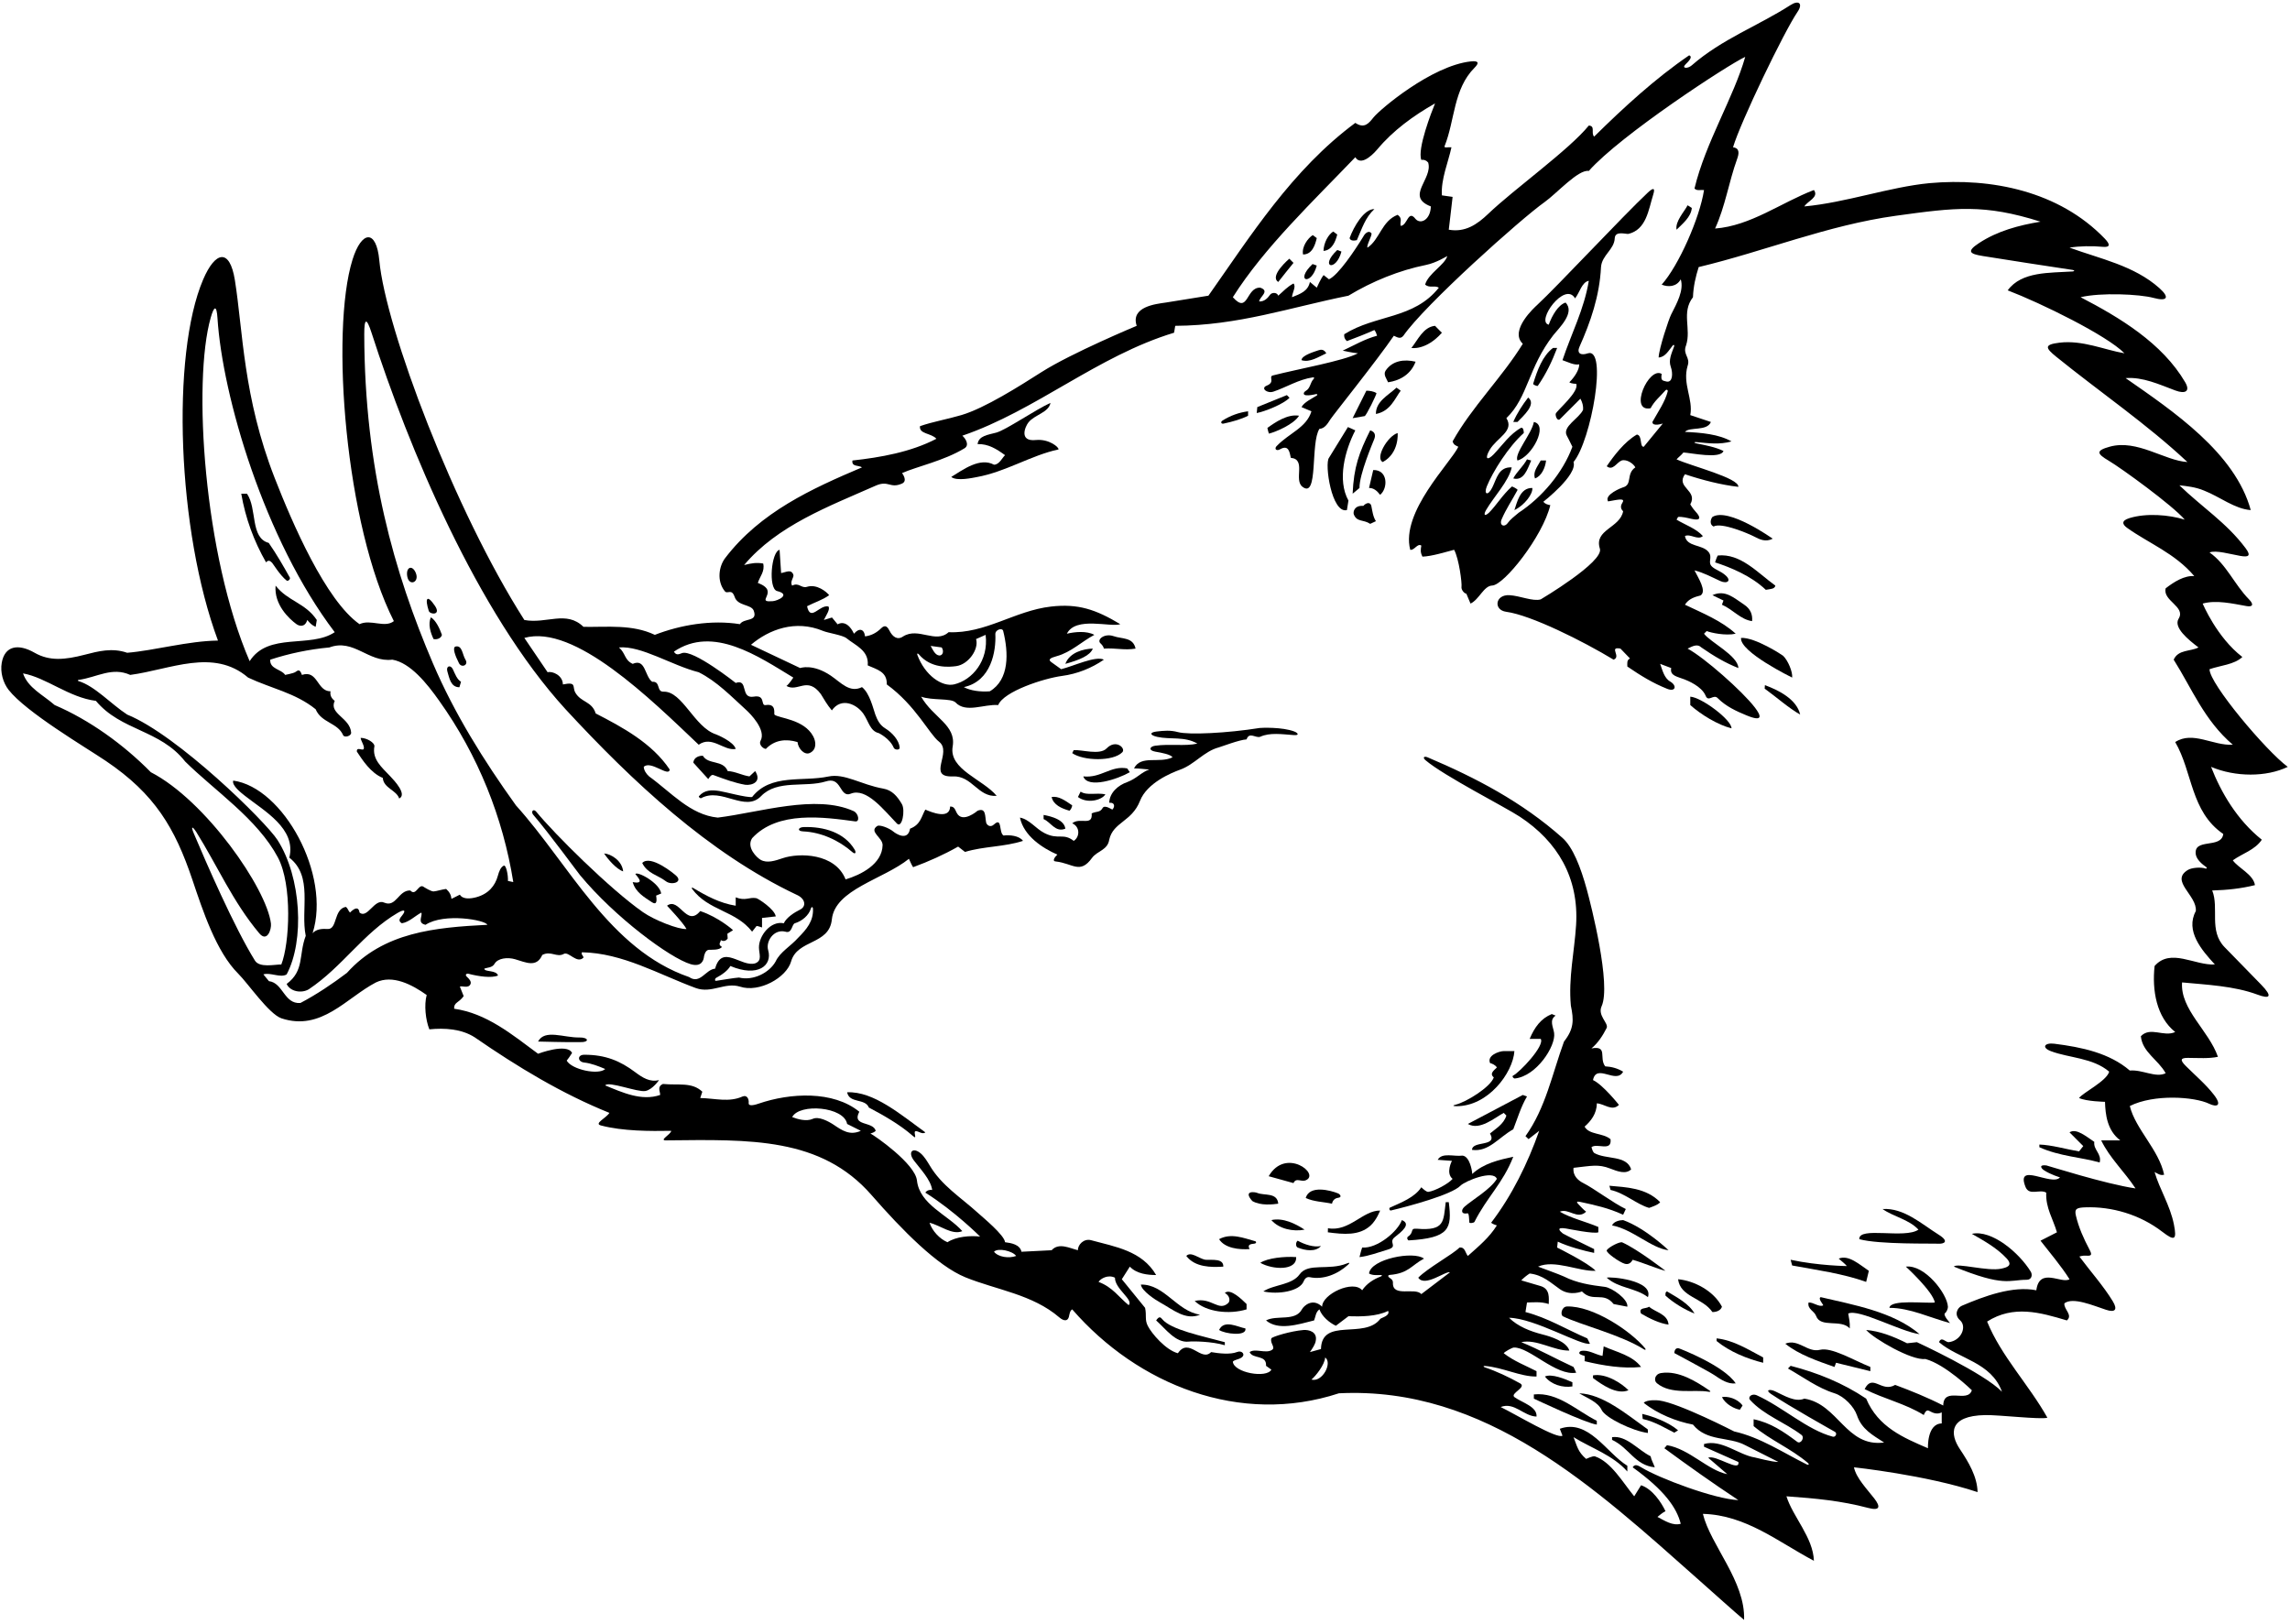 <?xml version="1.0" encoding="UTF-8"?>
<svg xmlns="http://www.w3.org/2000/svg" xmlns:xlink="http://www.w3.org/1999/xlink" width="533pt" height="378pt" viewBox="0 0 533 378" version="1.1">
<g id="surface1">
<path style=" stroke:none;fill-rule:nonzero;fill:rgb(0%,0%,0%);fill-opacity:1;" d="M 517.77 220.453 C 514.051 216.605 516.547 211.398 514.895 207.266 C 518.359 207.176 521.645 206.82 524.84 206.023 C 524.484 203.535 520.934 202.027 519.691 200.25 C 521.91 198.652 524.84 197.852 526.438 195.453 C 520.668 190.84 516.938 184.445 514.629 178.496 C 520.312 180.895 527.504 180.895 532.477 178.496 C 527.414 174.766 514.184 159.047 514.273 155.762 C 516.848 154.875 520.047 154.695 521.91 152.922 C 515.938 148.34 512.676 140.488 512.676 140.488 C 515.844 139.605 519.625 140.492 522.898 141.074 C 524.262 141.316 524.68 140.746 523.453 139.5 C 520.051 136.055 518.211 131.344 514.273 128.59 C 515.77 127.992 519.094 128.992 521.449 129.395 C 523.223 129.695 524.094 129.496 522.645 127.566 C 518.188 121.633 512.535 118.074 507.258 112.961 C 508.855 113.137 511.035 113.348 513.031 114.203 C 516.672 115.625 520.133 118.465 523.863 118.73 C 520.223 105.41 505.836 95.734 494.738 88.008 C 498.77 87.703 502.543 89.484 506.332 90.895 C 508.617 91.746 509.848 91.102 508.602 88.969 C 503.266 79.852 493.324 73.883 484.258 69.18 C 488.973 68.051 497.973 68.457 501.258 69.344 C 504.434 70.203 505.07 69.262 502.59 67.055 C 496.684 61.797 488.797 60.246 481.684 57.637 C 484.035 57.27 486.875 57.207 489.395 57.449 C 491.188 57.617 491.188 56.895 489.887 55.543 C 479.227 44.465 463.453 41.34 449.094 42.629 C 439.77 43.52 429.645 47.16 419.969 48.047 C 420.68 46.805 423.43 45.914 422.188 44.23 C 414.551 47.16 407.445 52.574 399.188 53.195 C 401.555 48.047 402.391 42.328 404.301 37.047 C 404.711 35.91 405.055 34.496 403.363 34.281 C 405.137 28.332 415.262 7.336 418.359 2.793 C 419.719 0.801 418.656 -0.051 416.754 1.172 C 409.16 6.047 400.793 9.074 393.754 15.215 C 392.801 16.047 391.379 15.934 392.258 15.035 C 392.906 14.375 394.137 13.238 393.148 12.883 C 385.336 18.211 377.965 24.961 371.039 31.797 C 370.238 30.996 371.395 29.309 369.797 29.223 C 365.199 34.887 352.477 43.953 346.387 49.773 C 343.789 52.258 341.012 54.141 337.203 53.465 C 337.473 50.977 337.828 48.402 338.094 45.828 L 335.605 45.473 C 335.34 41.742 337.117 37.656 337.828 34.281 C 337.203 34.195 336 34.535 336.23 34.016 C 338.652 28 338.242 20.723 343.223 15.742 C 344.297 14.668 344.199 14.086 342.301 14.297 C 333.191 15.309 321.191 25.449 319.688 27.328 C 318.598 28.688 317.578 30.02 315.449 28.602 C 300.711 39.523 291.027 54.973 281.262 68.824 L 271.316 70.426 C 269.055 70.75 263.09 71.375 264.566 75.84 C 264.566 75.84 249.422 82.148 242.402 86.617 C 237.395 89.801 229.242 94.992 223.797 96.605 C 220.52 97.578 217.113 98.152 214.129 99.195 C 213.863 101.062 216.793 100.793 217.945 102.129 C 211.996 105.234 204.895 106.477 198.41 107.188 C 198.145 108.699 199.922 108.254 200.629 108.785 C 188.953 113.742 176.965 119.176 168.785 129.895 C 167.305 131.832 166.812 135.238 168.66 137.559 C 169.285 138.445 170.266 136.863 170.973 138.891 C 171.68 141.109 174.773 140.609 175.41 142.086 C 176.477 144.84 173.191 143.773 172.215 145.281 C 165.555 144.219 158.359 145.461 152.41 147.77 C 147.172 145.281 141.488 145.992 135.805 145.906 C 131.809 141.996 127.191 145.281 122.043 144.309 C 105.773 118.844 89.746 76.434 88.285 60.613 C 87.609 53.289 84.16 53.633 82.039 60.465 C 76.859 77.141 80.359 122.309 91.672 144.574 C 89.539 146.262 86.254 144.039 83.68 145.281 C 75.812 139.777 68.023 121.746 63.918 111.219 C 56.57 92.363 56.566 77.078 54.668 65.203 C 53.469 57.703 50.109 58.449 47.277 65.078 C 39.805 82.57 41.227 123.543 50.734 149.102 C 43.719 149.191 35.996 151.41 29.602 151.941 C 26.082 150.727 22.91 151.57 19.684 152.402 C 15.129 153.582 11.543 153.93 8.055 151.938 C 4.199 149.727 1.098 150.34 0.406 154.273 C 0.023 156.441 0.703 158.902 1.996 160.562 C 6.074 165.781 19.977 173.973 24.621 177.105 C 36.051 184.816 40.723 192.715 44.801 204.84 C 47.16 211.848 50.332 221.562 55.449 226.633 C 57.711 228.875 62.539 235.961 65.477 237.016 C 74.801 240.121 80.66 232.219 87.5 228.668 C 91.406 226.801 95.934 229.199 99.309 231.598 C 98.688 233.906 99.043 237.371 99.93 239.59 C 103.484 239.234 107.41 239.469 110.496 241.453 C 120.531 248.379 130.832 254.598 141.844 259.035 C 141.047 260.281 138.145 261.531 139.891 261.969 C 144.953 263.301 151.348 263.301 156.23 263.211 C 156.141 264.098 153.059 265.555 155.254 265.43 C 174.559 265.234 191.062 264.672 202.832 278.145 C 209.98 286.328 218.168 294.66 224.727 297.32 C 231.926 300.238 240.312 301.27 246.555 306.637 C 247.656 307.582 248.543 307.52 248.789 306.484 C 248.941 305.871 248.992 305.117 249.559 304.77 C 264.832 322.352 288.633 331.852 311.633 324.305 C 345.766 322.613 370.996 346.102 395.723 368.039 C 398.273 370.301 403.852 375.305 405.938 377.051 C 406.277 368.09 398.121 359.648 396.348 352.367 C 406.383 352.633 413.93 358.938 422.188 363.289 C 422.012 357.871 417.305 353.078 415.793 348.281 C 422.688 348.77 428.543 349.328 434.785 350.977 C 437.59 351.719 437.734 350.723 436.262 348.812 C 434.551 346.594 432.027 344.031 431.512 341.531 C 431.512 341.531 448.32 343.324 460.281 347.305 C 460.207 343.715 458.227 340.391 456.148 337.27 C 453.891 333.883 453.441 329.531 462.055 329.375 C 465.312 329.316 474.945 330.457 476.531 329.988 C 472.27 322.352 465.789 315.691 462.504 307.609 C 468.629 303.703 474.848 305.48 481.062 307.344 C 482.555 306.086 480.289 304.758 480.492 303.363 C 482.484 301.836 487.223 303.898 490.184 304.867 C 492.316 305.57 492.938 304.832 491.75 302.879 C 489.613 299.359 486.516 295.879 483.977 292.473 C 483.977 292.473 484.746 292.207 485.508 292.266 C 486.82 292.359 486.996 292.117 486.312 290.82 C 484.98 288.297 483.805 285.703 483.156 282.898 C 482.801 281.363 483.359 281.09 485.367 281.02 C 491.477 280.801 498.031 282.668 503.285 286.715 C 506.188 288.949 506.676 288.598 505.988 285.047 C 505.121 280.582 502.598 276.723 501.484 272.801 C 502.195 273.156 502.816 273.688 503.707 273.422 C 502.465 267.562 497.047 262.855 495.715 257.438 C 501.379 254.605 510.754 255.262 514.188 256.91 C 515.949 257.758 517.281 257.402 515.297 254.832 C 513.391 252.367 510.988 250.355 508.758 248.129 C 507.355 246.727 507.492 246.227 509.23 246.234 C 511.82 246.246 514.023 246.438 516.227 245.984 C 514.098 239.855 507.438 234.973 507.879 228.668 C 513.551 229.211 519.973 229.48 525.414 231.504 C 528.328 232.59 529.051 232.023 526.266 229.164 C 523.574 226.41 517.98 220.676 517.77 220.453 Z M 315.449 36.594 C 316.961 39.078 320.355 35.027 320.594 34.738 C 324.246 30.363 329.008 26.902 334.008 24.07 C 333.211 26.023 329.836 34.637 330.812 37.215 C 331.434 37.125 331.965 37.301 332.41 37.836 C 333.562 41.652 326.992 45.738 333.031 48.047 C 332.941 51.156 330.66 52.297 329.48 50.977 C 327.703 48.668 327.613 52.488 326.016 52.574 C 325.75 51.688 326.551 50.891 325.305 50 C 321.578 51.422 321.133 55.773 318.289 57.637 C 317.965 57.223 319.422 54.723 319.207 54.312 C 318.629 53.512 317.703 54.277 317.312 55.062 C 315.359 58.258 311.512 64.02 309.32 65.008 L 308.078 64.031 C 307.457 64.742 306.48 66.961 306.48 66.961 L 304.883 65.629 C 304.438 67.762 302.699 68.391 300.711 69.18 C 300.797 68.027 301.73 66.727 301.062 65.984 C 299.555 66.785 298.746 67.766 297.512 68.824 C 297.246 68.027 296.09 68.027 295.648 68.559 C 295.023 69.449 294.227 70.246 293.07 70.156 C 293.16 69.094 295.648 67.762 293.34 66.961 C 289.965 66.785 290.586 73.266 286.945 69.18 C 294.227 57.637 305.68 46.805 315.449 36.594 Z M 84.781 77.824 C 84.773 73.977 85.324 73.879 86.488 77.492 C 95.043 104.094 111.047 142.562 131.633 165.086 C 147.23 181.957 164.934 198.562 185.355 208.242 C 187.445 209.121 187.762 210.949 186.246 211.707 C 184.824 212.414 183.047 213.57 182.426 214.902 C 179.34 214.246 176.613 217.855 176.648 220.547 C 176.664 222.059 177.469 223.59 175.766 224.227 C 172.57 225.203 168.039 219.609 166.441 225.469 C 164.223 225.648 162.98 229.199 160.402 227.426 C 141.844 221.031 132.52 201.227 120.09 187.465 C 112.594 177.031 105.758 166.074 100.754 154.375 C 91.758 133.328 84.852 109.234 84.781 77.824 Z M 178.789 221.156 C 178.191 219.102 180.121 216.191 182.781 216.855 C 184.379 217.391 184.277 215.117 185.004 214.902 C 186.719 214.375 188.234 213.062 188.723 211.512 C 188.891 210.977 189.203 211.035 189.223 211.578 C 189.336 214.395 187.738 216.305 185.805 218.242 C 183.961 220.309 181.57 221.57 180.531 223.789 C 179.129 226.348 175.391 228.355 171.996 227.535 C 170.777 227.609 168.125 228.102 166.656 228.301 C 166.312 228.348 166.391 227.77 166.664 227.621 C 168.129 226.84 169.395 225.895 169.996 224.848 C 176.398 227.555 179.828 224.727 178.789 221.156 Z M 49.047 73.934 C 49.816 71.227 50.418 70.891 50.621 74.074 C 51.773 92.164 61.5 125.551 77.906 147.148 C 72.227 150.969 62.457 147.059 58.105 153.898 C 47.441 129.258 44.809 88.781 49.047 73.934 Z M 59.348 223.605 C 54.531 215.867 47.949 200.715 45.113 194 C 44.238 191.93 45.023 192.598 45.641 193.586 C 50.543 201.422 54.172 209.879 60.324 217.211 C 62.168 219.449 63.227 216.324 63.062 214.965 C 62.09 206.855 47.906 186.336 35.105 179.738 C 28.715 173.254 20.809 167.57 12.727 164.109 C 9.977 161.711 6.512 160.113 5.359 156.738 C 10.773 157.715 16.016 162.332 22.32 163.133 C 28.18 170.148 37.238 169.793 43.098 177.254 C 49.91 184 59.922 190.613 64.68 199.578 C 68.078 205.977 67.406 219.672 65.477 224.492 C 63.91 224.484 60.441 225.316 59.348 223.605 Z M 80.75 226.445 C 77.465 228.934 73.645 231.508 69.914 233.461 C 66.098 233.73 65.922 228.785 62.594 228.371 L 61.301 226.801 C 62.902 226.27 65.297 227.691 66.719 226.801 C 70.898 218.953 70.164 204.227 64.59 195.52 C 61.883 191.297 41.336 171.086 29.602 166.328 C 25.77 163.828 22.094 159.688 18.277 158.527 C 18.027 158.449 18.066 158.285 18.336 158.246 C 22.578 157.652 26.051 155.172 30.312 157.094 C 39.637 155.852 49.668 150.789 57.75 157.715 C 62.988 160.203 68.762 161.27 73.469 165.086 C 74.801 168.281 78.617 168.195 79.863 171.125 C 80.145 171.762 81.809 171.344 81.727 170.504 C 81.461 167.039 76.488 166.152 77.906 163.133 C 77.199 162.598 76.754 161.891 76.93 160.91 C 73.734 160.91 74 155.852 70.273 157.094 C 69.75 155.578 69.32 156.051 68.711 156.445 C 68.285 156.727 66.363 157.094 66.363 157.094 C 65.566 155.762 62.723 155.762 62.902 153.543 C 67.254 152.121 71.871 151.145 76.664 150.699 C 82.348 148.57 85.723 154.254 91.316 153.543 C 95.492 154.254 99.363 159.062 102.238 163.133 C 111.297 175.832 117.07 190.305 119.469 205.312 L 118.223 205.047 C 118.301 203.672 117.781 201.227 117.246 201.492 C 116.5 201.867 116.156 202.84 115.867 203.879 C 115.223 206.219 113.652 208.074 110.867 208.836 C 109.512 209.203 107.723 209.387 107.035 208.242 L 105.082 209.219 C 104.992 208.332 104.637 207.621 103.84 206.91 C 102.656 207.07 101.832 207.395 100.953 207.488 C 100.379 207.551 98.738 206.516 98.738 206.516 C 97.406 205.363 96.91 208.777 95.492 207.266 C 92.738 207.176 92.207 211.262 89.453 210.105 C 87.152 209.016 85.559 213.941 83.68 212.414 C 83.406 210.262 81.461 212.414 81.461 212.414 C 81.016 211.973 81.016 211.441 80.484 211.086 C 77.641 211.617 78.551 216.297 76.309 216.234 C 74.977 216.145 73.645 216.234 72.758 217.211 C 77.078 203.672 65.961 183.301 54.285 181.691 C 53.891 182.832 56.199 184.594 56.988 185.219 C 61.512 188.781 69.008 192.871 67.34 199.629 C 72.934 203.98 69.914 211.707 71.16 217.832 C 69.473 222.273 70.895 225.914 66.719 229.023 C 67.52 230.797 70.156 231.285 71.871 230.266 C 79.703 225.043 84.59 217.148 92.555 212.488 C 94.32 211.453 94.441 212.027 93.613 213.062 C 93.109 213.691 92.539 214.355 93.535 214.902 C 95.223 214.637 96.555 213.215 98.066 212.414 C 98.422 213.215 97 214.812 99.043 215.258 C 103.395 212.414 113.027 214.148 113.43 215.258 C 101.262 215.879 89.273 216.945 80.75 226.445 Z M 194.09 261.832 C 192.77 260.949 190.543 259.797 189.18 260.422 C 187.691 261.102 185.598 260.492 184.379 260.012 C 186.082 256.742 196.488 257.578 197.168 261.613 L 200.363 263.211 C 197.766 264.379 195.988 263.105 194.09 261.832 Z M 231.355 291.359 C 232.242 290.383 235.684 291.156 236.508 292.336 C 234.816 292.957 232.355 292.609 231.355 291.359 Z M 262.703 303.793 C 260.395 301.926 258.996 299.617 255.688 298.375 C 256.148 297.605 257.906 296.598 259.504 297.398 C 259.48 300.035 263.922 302.531 262.703 303.793 Z M 305.238 321.109 C 306.215 320.309 308.344 317.645 308.434 315.957 C 310.191 317.238 307.766 321.816 305.238 321.109 Z M 501.484 224.848 C 500.863 230.531 501.93 236.746 506.281 240.211 C 503.617 241.453 500.508 238.879 498.289 241.188 C 498.645 244.918 502.285 246.605 504.062 249.801 C 501.754 250.957 498.645 248.914 495.715 249.18 C 490.965 245.098 484.57 243.75 478.148 242.938 C 475.875 242.652 475.09 243.82 477.359 244.676 C 481.594 246.273 487.109 246.191 490.918 249.445 C 490.297 251.664 484.789 254.328 483.902 255.574 C 485.59 256.371 489.941 256.461 489.941 256.461 C 490.031 259.391 490.43 263.129 493.492 265.43 L 489.055 265.43 C 491.008 269.516 494.473 272.711 497.047 276.617 C 490.098 275.613 476.523 271.285 476.281 271.262 C 474.488 271.055 475.07 271.941 475.711 272.367 C 477.305 273.426 479.465 274.043 479.465 274.043 C 477.594 276.238 468.984 270.227 471.473 276.352 C 472.391 278.391 474.758 276.707 476.266 277.598 C 476.09 281.148 477.863 283.723 478.754 286.832 L 474.934 288.785 C 477.066 291.539 479.73 294.645 481.684 297.754 C 479.82 298.906 474.668 294.824 473.957 300.328 C 468.469 299.215 461.738 301.742 456.645 303.918 C 455.535 304.391 454.77 306.043 456.191 307.293 C 457.887 308.781 456.461 312.102 453.535 312.406 C 452.824 312.406 451.848 310.984 451.312 312.406 C 455.844 316.312 463.48 317.023 465.965 323.949 C 461.777 319.598 446.164 312.406 446.164 312.406 L 443.879 312.66 C 440.504 310.973 437.461 309.832 434.352 309.562 C 436.129 311.605 445.008 316.758 448.117 316.312 C 452.828 317.586 458.949 323.594 458.949 323.594 C 457.973 326.703 452.379 322.617 452.289 327.148 C 448.648 325.281 444.711 323.691 441.102 322.352 C 437.914 324.246 435.863 319.598 433.996 323.328 C 438.527 325.637 443.5 326.703 447.762 329.367 C 447.902 329.031 448.293 328 448.992 328.379 C 449.914 328.879 450.824 329.301 451.938 328.746 L 451.938 331.32 C 448.457 331.391 448.738 337.094 448.738 337.094 C 443.031 334.648 437.129 332.168 434.352 325.547 C 428.938 321.906 422.984 319.512 416.77 317.91 L 416.148 318.531 C 419.516 320.422 423.031 323.066 426.977 324.297 C 429.297 325.023 431.562 327.504 432.199 329.398 C 433.312 332.695 435.84 334.008 438.527 335.762 C 429.645 336.914 427.871 326.793 419.969 325.547 C 417.828 326.453 415.309 324.844 413.109 323.824 C 411.922 323.273 410.789 323.504 412.195 324.453 C 416.355 327.262 426.23 332.789 427.086 333.277 C 427.676 333.613 427.242 334.578 426.578 334.402 C 420.59 332.816 414.965 327.504 408.863 324.754 C 407.773 324.266 406.699 325.164 407.348 325.871 C 410.582 329.41 415.379 331.047 419.297 333.992 C 420.113 334.605 419.125 336.215 418.309 335.605 C 415.043 333.172 412.145 331.176 408.156 330.344 L 408.156 331.941 C 412.121 335.258 416.75 337.102 420.766 340.492 C 421.156 340.824 420.984 341.09 420.52 340.859 C 414.941 338.09 409.777 334.578 403.629 333.184 C 403.629 333.184 390.836 326.594 386.16 325.973 C 385.824 325.926 383.293 325.727 382.582 326.523 C 385.777 329.102 390.219 330.875 394.039 331.586 C 397.234 335.582 402.387 334.34 406.203 336.383 L 413.93 340.289 C 412.328 340.289 408.879 339.312 408.438 339.242 C 404.652 338.645 400.668 334.922 396.613 336.113 L 396.613 336.738 L 404.605 340.289 C 405.098 342.84 399.277 338.512 397.59 339.312 L 402.031 343.129 C 397.5 342.242 393.238 337.27 388 336.383 L 387.379 337.094 C 393.062 341.266 398.566 345.172 404.605 349.168 C 399.078 348.938 386.16 344.078 382.051 341.566 C 381.195 341.043 380.477 340.727 380.008 341.531 C 387.441 346.891 390.254 350.957 391.195 354.676 C 389.332 355.207 387.465 353.965 385.777 353.078 C 386.227 352.758 386.758 352.188 387.645 351.742 C 386.668 349.703 384.625 346.594 381.961 345.707 L 380.363 348.281 C 377.746 345.113 374.992 340.246 371.211 338.98 C 370.754 338.828 369.172 339.578 369.172 339.578 C 367.219 337.891 367.082 336.594 366.242 334.516 C 370.414 337.094 375.391 338.691 378.766 342.508 L 378.766 341.176 C 373.879 338.156 369.707 330.164 363.047 332.562 L 363.668 334.16 C 362.504 335.07 352.922 329.277 349.281 327.5 C 352.48 326.258 354.609 329.633 357.629 329.723 C 357.809 327.414 354.344 326.523 352.48 325.191 C 351.402 324.316 355.426 322.93 353.812 321.996 C 351.152 320.512 348.289 319.164 345.582 318.258 C 345.215 318.133 345.215 317.914 345.578 317.941 C 349.691 318.238 353.961 320.48 357.629 320.398 L 357.629 319.156 C 355.055 317.824 352.391 316.844 349.992 314.98 C 350.152 314.672 351.914 313.664 352.363 313.652 C 356.008 313.555 362.148 320.324 366.863 319.512 L 366.242 318.176 C 362.156 316.312 358.25 314.094 354.078 312.406 C 357.629 311.605 361.715 314.449 365.266 314.359 C 364.629 312.262 360.992 311.105 359.043 310.613 C 356.184 309.891 353.266 308.75 351.234 306.723 C 357.23 306.832 368.035 313.301 370.062 312.762 L 369.441 311.52 C 364.645 309.477 360.203 306.723 355.055 305.391 L 355.41 303.172 C 356.676 303.156 358.605 302.906 360.473 303.527 C 360.473 302.195 360.836 300.035 358.605 299.352 L 354.078 298.02 C 354.594 297.469 355.355 296.844 356.031 296.422 C 359.133 296.766 360.934 298.594 363.09 300.086 C 365.516 301.762 368.195 300.594 368.195 300.594 C 370.773 303.258 373.172 300.508 375.566 303.527 L 378.766 304.148 C 379.012 302.414 375.176 299.734 373.543 299.535 C 370.188 299.125 367.031 298.645 363.996 297.117 C 363.258 296.746 357.984 294.824 357.984 294.824 C 361.809 293.098 367.484 295.977 371.395 295.801 C 369.648 293.93 362.426 290.383 362.426 290.383 L 362.57 289.004 C 364.969 290.156 368.816 291.184 371.039 291.625 L 371.039 290.738 C 371.039 290.738 364.004 287.309 363.754 287.109 C 363.059 286.559 362.062 285.566 364.445 285.941 C 365.023 286.031 370.992 287.262 372.016 286.832 L 372.016 285.59 C 369.086 284.344 365.621 283.547 363.047 282.035 C 365.09 281.148 367.133 283.988 369.172 282.035 C 368.508 281.547 367.996 280.902 367.422 280.348 C 366.844 279.793 366.961 279.574 367.766 279.75 C 371.27 280.508 374.32 281.156 377.785 282.746 L 378.41 281.414 C 375.559 280.078 370.941 276.582 368.492 275.363 C 367.547 274.891 366.004 273.805 366.242 271.824 C 370.383 271.379 371.98 270.902 374.785 271.996 C 376.477 272.656 378.438 273.395 379.652 272.18 C 378.586 268.805 373.789 269.961 371.039 268.359 C 370.684 268.004 370.594 267.562 370.414 267.027 C 371.66 265.965 375.211 268.184 374.855 265.164 C 373.078 263.652 369.883 264.188 368.816 262.234 C 370.238 260.988 371.66 259.242 371.66 256.816 C 373.438 256.906 375.211 258.77 376.809 257.172 C 376.809 257.172 373.078 252.465 370.773 251.398 C 371.57 247.402 376.188 252.465 377.785 249.445 C 376.453 248.648 375.121 248.293 373.613 248.203 C 372.105 246.25 374.324 243.32 370.414 244.027 C 371.926 242.785 373.078 241.012 373.969 239.234 C 374.379 238.086 371.793 236.383 372.781 234.203 C 375.031 229.23 370.336 210.699 369.336 207.062 C 367.898 201.824 366.09 197.18 363.66 195.023 C 354.176 186.594 343.426 181.008 332.312 176.289 C 331.449 175.926 331.043 176.309 331.789 176.949 C 336.09 180.613 350.242 187.793 353.746 190.102 C 362.523 195.879 367.523 204.305 366.836 215.324 C 366.453 221.453 365.016 227.648 365.621 234.086 C 366.332 237.457 366.332 239.5 364.023 242.43 C 361.27 249.98 359.762 257.883 355.055 264.453 L 355.773 265.141 L 358.25 263.211 C 355.586 270.758 351.945 278.219 347.062 284.609 C 347.508 284.965 347.934 285.051 348.395 285.23 C 346.617 288.074 344.223 290.027 341.645 292.336 C 341.023 291.625 341.023 290.207 339.691 290.383 C 338.223 291.918 332.23 295.18 330.102 297.398 C 331.609 299.707 336.586 295.711 337.473 296.156 L 330.812 301.219 C 329.395 299.551 324.043 302.059 324.207 298.578 C 324.238 297.883 323.652 297.582 323.445 297.441 C 322.945 297.094 323.066 296.781 323.441 296.754 C 327.848 296.398 328.492 294.516 331.434 292.957 C 329.035 291.094 319 293.047 318.645 296.422 C 319.41 296.867 320.406 296.809 321.363 296.777 C 321.742 296.762 321.73 296.988 321.363 297.125 C 319.688 297.746 318.066 298.797 317.047 300.328 C 314.98 297.812 307.723 301.219 307.723 304.148 C 305.547 302.047 303.488 303.898 303.012 304.781 C 301.461 307.645 297.168 306.012 294.672 307.344 C 297.512 309.742 302.039 308.32 305.859 307.344 C 306.215 306.457 306.215 305.391 307.102 304.77 C 307.637 306.367 309.41 307.879 310.922 308.586 L 313.852 306.367 C 316.691 306.457 320.422 306.457 323.086 305.125 C 323.617 306.277 321.469 306.715 321.246 307.004 C 317.578 311.809 307.625 306.555 307.457 314.004 L 304.883 314.715 C 305.547 313.77 306.148 312.816 306.238 312.105 C 306.664 309.977 304.621 309.477 303.391 309.574 C 300.391 309.82 296.062 311.145 295.914 311.52 C 295.527 312.672 296.992 313.625 296.023 314.227 C 294.598 315.113 292.105 313.777 290.852 314.715 C 291.562 316.402 294.848 315.246 294.672 317.91 L 295.914 318.801 C 294.832 320.875 287.145 319.527 286.945 316.934 C 287.336 316.48 288.246 316.453 288.914 316.02 C 289.996 315.324 289.082 314.23 287.934 314.695 C 286.34 315.336 283.672 315.027 281.883 314.715 C 279.574 317.113 276.73 311.164 274.156 314.98 C 271.34 314.25 268.023 310.375 267.137 308.59 C 266.402 307.121 266.91 306.219 266.52 304.414 L 261.105 297.754 L 262.969 294.824 C 264.566 296.512 267.141 296.777 269.094 296.777 C 265.809 291.129 259.559 290.203 253.992 288.68 C 252.203 288.188 250.816 289.809 250.891 291.004 C 249.027 290.562 246.449 289.141 244.766 291.004 L 237.75 291.359 C 237.395 289.672 235.352 289.316 233.93 289.141 C 233.754 287.453 228.812 283.414 227.598 282.305 C 223.668 278.727 219.129 275.949 216.348 271.203 C 215.816 270.332 215.141 269.191 214.309 268.477 C 212.516 266.926 211.195 268.09 212.715 270.121 C 214.113 271.996 216.629 274.535 216.969 276.973 C 216.348 276.887 215.727 277.062 215.371 277.598 C 222.156 281.859 228.121 287.824 228.121 287.824 C 225.812 287.559 222.562 287.809 220.52 289.141 C 218.656 288.34 216.969 286.477 216.348 284.609 C 218.922 285.23 221.586 287.543 223.984 286.566 C 220.609 282.746 214.039 280.402 213.418 274.754 C 212.973 270.848 203.648 264.363 202.586 263.832 C 202.938 263.75 203.473 263.566 203.828 263.211 C 203.203 260.902 198.145 262.234 200.008 258.77 C 193.93 253.805 183.895 254.367 176.574 256.883 C 175.062 257.402 174.188 257.391 174.254 256.746 C 174.355 255.789 173.855 254.797 172.836 255.219 C 169.641 256.641 166.531 255.66 162.98 255.574 L 163.465 254.109 C 161.066 251.801 157.859 252.66 154.309 252.305 C 152.887 252.926 153.656 253.977 153.656 254.863 C 149.305 256.371 144.773 254.242 140.867 252.645 C 141.543 251.539 148.406 254.289 150.223 253.941 C 151.891 253.621 153.391 251.398 153.391 251.398 C 151.262 251.957 149.508 250.809 147.836 249.555 C 144.359 246.949 140.938 245.496 135.992 245.504 C 134.289 245.508 134.43 247.16 135.996 247.32 C 137.57 247.48 139.371 248.184 140.867 248.824 C 139.324 250.293 133.078 248.973 131.898 246.871 C 132.176 246.547 132.703 245.801 133.148 245.09 C 131.992 242.691 125.238 245.273 125.238 245.273 C 119.113 240.742 113.25 235.859 105.703 234.793 C 105.613 233.285 106.77 233.461 107.922 231.863 L 107.035 229.645 C 107.48 229.379 109.078 230.176 109.52 229.023 C 109.75 228.445 109.16 227.797 108.719 227.41 C 108.105 226.879 108.59 226.539 109.035 226.656 C 111.375 227.27 114.398 227.707 115.914 227.066 C 115.527 225.734 112.754 226.289 112.719 225.469 C 113.375 225.18 114.562 225.289 115.102 224.34 C 115.844 223.043 118.082 222.742 119.906 223.277 C 122.449 224.023 124.883 225.289 126.215 222.273 C 128.258 221.207 129.59 222.984 131.277 222.008 C 132.434 221.473 134.297 224.406 135.805 222.895 C 135.805 222.449 135.184 222.184 135.449 221.652 C 144.953 221.828 153.301 226.801 162.004 230 C 165.684 231.285 168.66 228.578 172.215 229.645 C 176.715 231.145 183.074 227.535 184.129 223.789 C 185.59 218.621 193.012 219.98 193.613 214.016 C 194.336 207.004 205.602 204.691 211.555 199.895 C 211.891 200.621 212.164 201.312 212.531 201.848 C 216.172 200.516 219.723 198.918 223.008 197.055 L 224.605 198.297 C 228.957 196.965 233.754 197.145 238.105 195.723 C 237.215 194.48 234.906 194.301 233.574 194.48 C 232.422 193.77 233.324 190.074 231.355 191.902 C 230.41 192.781 229.617 191.922 229.523 191.441 C 229.234 190.004 229.535 187.906 227.535 188.707 C 227.535 188.707 223.98 191.789 222.66 189.164 C 222.32 188.496 222.105 187.66 221.145 187.73 C 221.055 190.84 216.746 189.035 215.371 188.441 C 214.484 189.949 214.316 191.949 211.82 192.879 C 211.285 195.988 208.328 193.895 207.996 193.609 C 206.895 192.676 204.719 191.914 204.184 192.258 C 202.141 193.59 205.438 194.93 205.426 196.699 C 205.336 201.141 200.363 203.625 196.812 204.691 C 194.375 198.535 185.957 198.473 182.184 199.75 C 180.363 200.367 178.551 200.969 177.059 200.145 C 176.191 199.664 173.66 197.258 175.055 195.102 C 180.992 188.645 191.766 190.199 199.055 191.188 C 200.18 191.344 199.844 189.32 198.684 188.797 C 189.875 184.801 176.789 189.109 167.062 190.305 C 160.672 189.684 156.23 184.445 151.078 180.715 C 150.371 180.094 149.867 179.254 149.836 178.496 C 151.434 176.895 155.695 180.988 155.875 179.117 C 151.789 172.988 144.863 169.258 138.648 166.062 C 137.773 163.195 135.254 163.543 133.91 161.215 C 133.125 159.852 134.336 158.633 131.012 159.312 C 130.996 157.191 128.57 156.148 127.461 156.473 L 122.043 148.48 C 133.703 145.195 151.461 162.738 162.625 173.344 C 165.73 171.125 168.484 174.855 171.238 174.32 C 170.793 172.633 166.902 171.016 166.652 170.934 C 161.594 169.289 158.824 160.848 154.445 160.996 C 152.727 161.055 153.824 158.527 151.789 158.691 C 150.016 157.359 150.281 153.188 147.262 154.52 C 145.309 153.629 145.637 152.059 144.062 150.699 C 149.305 150.258 156.32 154.875 162.625 156.473 C 166.867 158.594 170.211 162.105 173.738 165.312 C 174.488 165.996 178.449 169.887 177.008 172.457 C 176.566 173.254 177.547 174.258 178.254 174.32 C 180.297 172.191 182.961 171.922 185.621 172.723 C 185.777 174.27 187.246 175.82 188.461 175.27 C 190.094 174.527 189.98 172.727 189.285 171.406 C 187.148 167.363 181.219 167.191 180.262 166.34 C 180.062 166.16 180.809 163.711 178.254 164.109 C 176.922 164.375 178.312 161.633 175.41 162.156 C 172.215 162.688 174.258 157.895 171.238 158.961 C 171.238 158.961 161.281 151.078 158.734 152.02 C 158.035 152.277 157.41 152.625 156.852 151.676 C 165.996 145.461 176.566 152.832 184.645 157.715 C 184.645 157.715 183.672 159.227 183.047 159.668 C 185.711 161.18 187.887 157.328 191.039 161.535 C 191.75 162.688 192.551 164.109 193.613 165.352 C 195.836 162.195 199.422 163.926 200.961 166.141 C 202.188 167.91 202.492 170.16 204.535 170.641 C 204.535 170.641 207.129 171.887 208.016 174.043 C 208.234 174.574 209.465 174.672 209.402 173.984 C 209.242 172.297 207.715 170.559 206.008 169.512 C 204.789 168.766 204.191 167.582 203.723 166.297 C 203.254 165.02 202.453 161.355 200.629 159.934 C 197.77 161.367 195.734 158.871 193.398 157.285 C 189.16 154.398 186.246 155.496 186.246 155.496 L 174.789 150.078 C 178.949 146.559 185.082 144.156 191.574 146.859 C 192.695 147.328 196.125 147.824 197.016 148.547 C 199.117 150.262 202.273 151.379 201.965 154.875 C 204.094 155.852 206.492 156.297 206.402 159.312 C 213.137 164.199 216.262 170.848 218.559 172.633 C 221.762 175.121 215.602 180.961 221.766 180.715 C 226.25 180.5 227.625 185.598 231.977 185.242 C 228.766 181.371 220.82 179.105 221.734 173.77 C 222.598 168.727 217.227 167.113 214.395 162.156 C 216.953 163.09 221.324 162.465 222.387 163.488 C 224.785 166.062 229.047 163.844 232.332 164.109 C 233.602 160.938 242.938 157.891 247.199 157.328 C 250.715 156.867 254.129 155.488 256.93 153.543 C 255.035 152.566 249.797 155.078 246.984 155.762 C 246.09 155.109 245.027 154.344 244.852 154.23 C 243.785 153.535 244.391 153.156 245.945 152.73 C 249.32 151.809 251.75 149.332 254.711 147.77 C 252.934 146.793 250.18 147.059 248.316 147.504 C 250.391 143.387 258.527 146.082 260.746 145.281 C 255.016 141.844 250.926 140.461 244.617 141.184 C 236.184 142.152 229.402 147.527 220.789 147.148 C 217.77 149.902 213.773 145.906 210.223 148.125 C 208.836 149.113 207.711 148.129 207.07 146.867 C 206.645 146.023 206.102 145.277 205.16 146.172 C 204.004 147.324 202.762 147.945 201.34 148.125 C 201.137 146.367 199.957 146.09 198.766 147.504 C 197.016 143.848 194.961 145.328 194.961 145.328 L 193.645 143.73 L 191.75 144.309 C 192.281 143.242 193.297 141.789 192.812 141.164 C 190.73 140.68 188.641 144.84 187.844 141.109 C 189.531 140.223 191.395 139.688 192.992 138.535 C 192.324 137.695 190.105 135.895 187.844 136.582 C 186.512 137.023 185.941 135.477 184.379 136.312 C 183.758 135.34 184.902 134.367 184.645 133.738 C 184.113 132.406 182.961 133.207 181.805 133.383 L 181.449 127.969 C 179.496 128.41 178.797 136.934 180.828 137.559 C 184.203 138.387 181.008 139.84 179.867 139.93 C 176.629 140.191 179.156 138.938 178.605 137.32 C 178.254 136.289 176.387 135.691 176.387 135.691 C 176.832 134.184 178.074 133.027 177.633 131.164 C 176.031 130.898 174.969 131.074 173.191 131.52 C 180.941 122.301 192.957 117.848 203.801 113.051 C 206.855 111.699 207.113 113.797 209.938 112.559 C 211.379 111.926 209.953 110.117 209.953 110.117 C 213.328 108.609 219.719 107.258 224.516 104.328 C 225.727 103.555 224.652 101.969 223.984 101.414 C 241.121 95.555 255.422 82.855 273.27 77.441 L 273.535 75.84 C 288.277 75.754 300.176 71.578 313.852 68.824 C 319.383 65.473 325.703 62.91 331.922 61.664 C 334.293 61.188 336.852 59.59 336.852 59.59 C 336.316 61.633 332.41 63.676 331.699 66.25 C 332.766 67.141 333.922 66.34 334.895 66.961 C 329.035 74.332 320.246 73.176 312.875 77.797 C 312.785 78.414 312.965 78.949 313.496 79.395 C 315.629 78.594 317.965 77.688 319.891 76.816 C 320.254 77.27 320.391 77.758 320.512 78.148 C 317.758 78.859 315.184 80.371 312.52 81.613 C 312.52 81.613 314.828 82.145 316.07 82.234 C 312.762 84 302.074 85.895 296.27 87.387 C 295.141 87.676 296.941 88.926 294.801 89.777 C 293.379 90.355 294.895 91.656 296.41 91.148 C 299.367 90.16 302.285 88.297 305.617 87.828 C 305.902 87.789 305.93 88.023 305.738 88.219 C 304.941 89.031 305.008 90.352 303.957 90.957 C 303.352 91.305 303.219 91.91 303.965 91.996 C 304.676 92.078 305.484 91.914 306.301 91.734 C 306.566 91.676 306.758 91.883 306.465 92.07 C 305.402 92.75 303.484 93.645 302.93 94.758 L 305.238 95.734 C 304.082 99.551 300.086 100.793 297.246 103.727 C 296.527 104.328 296.941 105.09 297.867 104.613 C 299.977 103.371 300.156 105.305 300.441 106.566 C 304.105 106.898 301.055 111.68 303.148 113.301 C 306.906 116.215 304.957 103.082 307.102 99.816 C 308.238 99.77 308.938 98.754 309.652 97.605 C 310.223 96.691 320.602 83.746 324.418 78.148 C 325.246 78.52 325.941 79.004 326.637 78.148 C 331.609 70.957 354.008 50.926 359.52 47.027 C 362.312 45.051 367.359 39.371 369.797 39.789 C 377.164 31.441 402.297 15.012 406.203 13.238 C 403.539 22.648 396.969 33.129 394.395 43.871 C 394.926 44.496 395.902 44.141 396.613 44.23 C 395.641 50.664 390.711 61.859 386.758 66.25 C 388.266 66.871 390.219 66.785 391.195 65.008 C 391.969 67.586 390.312 70.535 388.938 73.25 C 388.418 74.277 386.133 81.078 386.047 83.211 C 387.59 83.137 388.414 81.539 389.348 80.391 C 389.543 80.152 389.762 80.332 389.66 80.613 C 389.023 82.367 388.312 83.797 388.871 85.367 C 389.418 86.902 389.328 89.129 387.852 88.801 C 386.801 88.57 386.535 88.496 386.758 87.031 C 383.723 85.211 379.023 96.016 384.18 95.023 C 385.07 93.32 386.391 92.297 387.629 90.871 C 387.875 90.586 388.254 90.738 388.156 91.125 C 387.57 93.473 385.941 95.809 384.605 98.207 C 384.562 99.402 387.023 98.574 387.023 98.574 L 382.582 103.992 C 381.578 104.051 382.316 101.328 380.984 101.148 C 378.055 102.836 375.547 106.199 373.969 108.52 C 375.391 109.676 376.277 107.633 377.434 107.188 C 378.598 106.824 380.184 107.898 380.629 108.785 C 378.379 110.316 380.059 112.863 377.688 113.461 C 377.441 113.523 373.301 115.145 374.285 116.707 C 376.664 116.281 378.367 115.855 377.602 117.031 C 377.25 117.566 377.055 118.316 377.785 118.996 C 377.078 122.906 370.949 123.262 372.371 127.699 C 373.395 130.758 358.605 139.512 358.605 139.512 C 356.781 140.047 353.781 138.668 351.328 138.535 C 347.98 138.355 347.555 141.996 350.578 142.402 C 356.328 143.176 368.391 149.199 375.566 153.543 C 377.434 152.832 374.324 150.434 377.164 150.969 L 379.387 153.273 C 378.586 153.629 378.766 154.43 378.766 155.141 C 381.934 157.305 384.695 158.996 388.051 160.336 C 390.02 161.121 390.359 159.57 388.734 158.633 C 387.328 157.824 386.926 155.949 386.402 154.52 L 388.977 155.496 C 388.598 157.328 390.469 157.496 392.09 158.145 C 392.746 158.41 396.012 159.688 396.969 161.891 C 397.605 163.574 398.832 161.445 399.809 162.512 C 401.754 164.453 404.129 165.527 406.469 166.496 C 410.449 168.145 409.922 166.594 408.445 164.672 C 405.512 160.848 396.688 153.062 392.793 150.969 C 394.098 150.316 395.109 149.836 395.992 150.699 C 398.922 152.742 401.676 154.34 404.605 155.496 C 404.543 152.613 398.035 149.457 396.613 147.504 L 397.234 146.883 C 398.16 147.27 401.629 148.035 403.984 147.504 C 400.699 144.484 396.258 142.707 392.172 140.754 C 393.027 139.363 394.52 138.918 395.801 138.598 C 397.312 137.621 395.281 134.539 394.395 132.762 C 396.512 133.293 398.441 134.34 400.395 135.242 C 402.004 135.984 403.215 135.164 401.406 133.738 C 400.465 132.961 399.348 132.637 398.555 131.961 C 397.285 130.871 398.75 129.805 397.645 128.449 C 396.211 126.691 392.613 127.34 392.172 124.77 C 393.414 124.148 395.18 125.836 396.348 124.77 C 394.746 122.996 392.262 122.195 390.219 120.953 L 390.574 120.328 C 391.371 120.219 392.715 120.539 393.672 120.766 C 395.992 121.309 395.871 120.395 394.652 119.086 C 393.965 118.348 393.414 117.398 393.414 117.398 C 395.281 114.113 389.953 113.492 392.172 110.387 C 396.168 111.719 400.609 112.871 404.605 113.316 C 404.781 111.273 393.77 108.52 390.219 106.922 C 390.668 106.41 391.363 105.922 391.816 105.324 C 393.594 105.41 400.43 106.922 401.141 104.969 C 399.215 104.039 397.039 103.652 394.914 103.223 C 394.195 103.078 394.223 102.844 394.91 102.91 C 397.684 103.172 400.23 103.531 403.008 102.746 C 400.074 101.062 395.992 100.703 392.172 100.527 C 393.238 99.285 397.324 100.438 398.211 98.219 L 393.414 96.621 C 394.129 92.891 391.551 89.34 392.793 85.164 C 393.504 83.121 391.57 82.543 392.438 80.371 C 393.684 76.551 391.285 72.734 394.039 69.18 C 394.129 66.695 394.66 64.387 395.371 62.164 C 410.699 58.496 425.398 52.414 441.254 50.223 C 455.172 48.301 461.781 47.445 474.934 51.598 C 469.848 52.445 464.895 53.762 460.598 56.594 C 457.68 58.516 458.406 59.094 461.496 59.59 C 468.441 60.711 475.387 61.77 482.395 62.828 C 482.898 62.902 482.898 63.152 482.379 63.188 C 477.078 63.547 470.531 63.137 467.297 67.582 C 475.027 70.539 490.387 78.062 494.473 82.234 C 489.746 81.422 484.727 79.113 479.34 79.762 C 475.695 80.203 476.059 80.984 478.586 83.031 C 488.633 91.172 499.734 98.734 509.121 107.543 C 503.816 107.234 497.449 102.203 491.051 103.969 C 487.711 104.891 488.055 105.609 490.805 107.234 C 493.715 108.953 505.672 117.621 508.5 120.953 C 504.824 119.805 499.562 119.383 495.621 120.598 C 493.57 121.23 494.066 122.133 495.105 122.879 C 500.137 126.473 506.219 128.773 510.723 134.094 C 508.414 133.918 506.016 135.426 504.062 136.938 C 503.312 139.852 508.809 141.203 507.082 143.996 C 505.812 146.051 509.324 148.891 511.699 150.699 C 509.832 151.676 506.992 151.145 505.926 153.543 C 510.188 160.289 513.031 167.66 519.691 173.344 C 515.07 173.609 510.367 170.059 506.281 172.723 C 510.367 179.738 509.832 188.883 517.469 194.121 C 517.027 197.676 510.453 194.922 511.078 198.918 C 511.312 200.133 512.566 201.176 513.57 201.879 C 513.691 201.961 513.602 202.25 513.387 202.176 C 512.203 201.75 510.023 201.988 509.23 202.492 C 504.969 205.066 511.434 208.422 511.078 212.062 C 508.59 216.68 512.41 221.117 515.516 224.492 C 510.809 224.762 505.215 220.586 501.484 224.848 Z M 222.562 155.047 C 225.414 154.648 227.887 151.102 227.184 148.746 L 229.402 147.77 C 230.152 153.77 226.312 158.285 222.09 159.293 C 219.281 159.961 215.285 157.227 213.516 152.445 C 213.379 152.082 213.613 152.008 213.863 152.305 C 216.688 155.664 220.934 155.273 222.562 155.047 Z M 216.613 150.344 L 219.188 150.699 C 219.887 151.789 219.238 152.91 218.266 152.488 C 217.527 152.168 217.094 151.227 216.613 150.344 Z M 231.668 147.621 C 231.617 146.562 233.285 146.043 233.488 146.848 C 234.758 151.898 234.965 158.191 230.379 160.91 C 228.16 161.09 225.762 160.734 224.34 159.934 C 230.727 158.543 231.852 151.527 231.668 147.621 "/>
<path style=" stroke:none;fill-rule:nonzero;fill:rgb(0%,0%,0%);fill-opacity:1;" d="M 474.668 267.027 C 479.375 269.16 484.348 269.336 488.699 270.582 C 489.23 268.539 487.188 267.648 487.453 265.785 C 485.68 264.633 483.281 262.5 481.684 263.566 L 484.879 266.762 L 483.902 268.004 C 480.797 267.473 477.512 266.496 474.668 266.406 L 474.668 267.027 "/>
<path style=" stroke:none;fill-rule:nonzero;fill:rgb(0%,0%,0%);fill-opacity:1;" d="M 458.949 287.188 C 461.527 288.672 464.656 290.359 467.004 292.863 C 468.684 294.652 466.969 295.027 465.844 295.285 C 462.691 296.008 455.395 293.859 454.777 294.824 C 466.594 299.637 467.562 297.887 471.699 297.883 C 472.965 297.883 473.07 296.668 472.672 296.012 C 470.004 291.625 463.582 286.16 458.949 287.188 "/>
<path style=" stroke:none;fill-rule:nonzero;fill:rgb(0%,0%,0%);fill-opacity:1;" d="M 452.711 305.648 C 453.094 305.379 453.398 304.547 453.383 304.195 C 453.266 301.141 447.953 294.277 443.59 294.824 C 443.59 294.824 449.895 300.594 450.336 303.172 C 448.297 303.438 439.945 302.371 439.77 304.414 C 444.566 304.414 449.184 306.723 453.891 307.965 C 453.891 307.965 452.129 306.055 452.711 305.648 "/>
<path style=" stroke:none;fill-rule:nonzero;fill:rgb(0%,0%,0%);fill-opacity:1;" d="M 451.199 287.367 C 447.199 284.859 443.117 281.094 438.172 281.414 C 440.656 283.191 444.297 283.812 446.52 286.211 C 443.32 288.43 432.57 285.395 432.754 288.43 C 437.289 289.699 450.039 289.398 451.168 289.48 C 452.242 289.559 453.957 289.094 451.199 287.367 "/>
<path style=" stroke:none;fill-rule:nonzero;fill:rgb(0%,0%,0%);fill-opacity:1;" d="M 424.348 303.84 C 423.344 304.305 422.109 303.094 420.945 303.172 C 420.613 304.723 422.293 305.148 422.695 306.285 C 423.719 309.188 428.508 306.938 430.535 309.211 C 430.621 307.789 430.355 306.898 430.18 305.746 C 432.57 304.543 442.352 309.957 446.785 310.539 C 440.656 305.301 431.32 303.711 423.785 301.926 C 422.996 302.184 424.492 303.77 424.348 303.84 "/>
<path style=" stroke:none;fill-rule:nonzero;fill:rgb(0%,0%,0%);fill-opacity:1;" d="M 423.605 314.184 C 420.688 314.906 418.543 311.504 415.527 312.762 C 418.723 315.336 422.984 316.758 426.98 318.176 L 427.34 317.199 L 435.328 319.156 L 435.328 318.176 C 431.312 316.551 426.285 313.516 423.605 314.184 "/>
<path style=" stroke:none;fill-rule:nonzero;fill:rgb(0%,0%,0%);fill-opacity:1;" d="M 429.863 294.691 C 429.863 294.691 423.273 294.621 416.77 293.227 L 417.125 294.555 C 422.898 295.621 428.848 296.422 434.352 298.375 L 434.977 295.801 C 432.844 294.379 430.27 291.98 427.961 292.957 C 428.617 293.512 429.512 294.25 429.863 294.691 "/>
<path style=" stroke:none;fill-rule:nonzero;fill:rgb(0%,0%,0%);fill-opacity:1;" d="M 410.785 159.48 L 410.73 160.289 C 413.219 162.066 416.328 164.82 418.992 166.328 C 418.191 162.777 413.984 160.637 410.785 159.48 "/>
<path style=" stroke:none;fill-rule:nonzero;fill:rgb(0%,0%,0%);fill-opacity:1;" d="M 415.023 152.641 C 414.863 152.488 408.512 148.305 405.227 148.48 C 404.863 151.738 417.125 157.715 417.125 157.715 C 417.285 156.406 416.137 153.695 415.023 152.641 "/>
<path style=" stroke:none;fill-rule:nonzero;fill:rgb(0%,0%,0%);fill-opacity:1;" d="M 413.219 136.312 C 409.047 133.297 405.137 128.766 399.809 129.301 C 399.547 129.719 399.188 130.898 399.188 130.898 C 402.809 132.078 407.535 134.004 410.996 137.289 C 412.176 137.07 413.039 137.113 413.219 136.312 "/>
<path style=" stroke:none;fill-rule:nonzero;fill:rgb(0%,0%,0%);fill-opacity:1;" d="M 408.254 124.871 C 409.598 125.582 410.961 126.234 412.598 125.391 C 412.598 125.391 402.277 118.012 398.566 120.328 C 398.121 120.863 397.855 122.105 398.832 122.551 C 400.699 121.484 407.188 124.312 408.254 124.871 "/>
<path style=" stroke:none;fill-rule:nonzero;fill:rgb(0%,0%,0%);fill-opacity:1;" d="M 399.543 312.141 C 402.562 314.625 406.734 316.312 410.379 317.199 L 410.379 315.957 C 406.824 314.094 403.539 311.961 399.543 311.52 L 399.543 312.141 "/>
<path style=" stroke:none;fill-rule:nonzero;fill:rgb(0%,0%,0%);fill-opacity:1;" d="M 405.91 140.711 C 403.676 139.254 401.562 137.156 398.566 138.535 L 401.141 139.777 L 400.785 140.754 C 403.273 141.82 405.137 144.219 407.801 144.574 C 407.941 143.109 407.477 141.73 405.91 140.711 "/>
<path style=" stroke:none;fill-rule:nonzero;fill:rgb(0%,0%,0%);fill-opacity:1;" d="M 400.785 325.191 C 401.629 326.883 403.711 327.922 404.961 328.125 L 405.582 327.148 C 404.34 325.461 402.047 324.941 400.785 325.191 "/>
<path style=" stroke:none;fill-rule:nonzero;fill:rgb(0%,0%,0%);fill-opacity:1;" d="M 403.984 321.996 C 401.281 317.859 390.941 313.879 390.738 313.836 C 389.707 313.602 389.703 314.938 389.703 314.938 C 389.703 314.938 397.895 319.316 398.973 320.047 C 400.586 321.145 402.172 322.211 403.984 321.996 "/>
<path style=" stroke:none;fill-rule:nonzero;fill:rgb(0%,0%,0%);fill-opacity:1;" d="M 393.414 162.156 L 393.414 164.109 C 395.902 166.328 399.809 168.727 403.008 169.527 C 403.086 167.598 396.078 162.332 393.414 162.156 "/>
<path style=" stroke:none;fill-rule:nonzero;fill:rgb(0%,0%,0%);fill-opacity:1;" d="M 398.566 305.391 C 398.566 305.391 400.344 305.48 400.785 304.148 C 398.832 300.418 394.305 298.109 390.574 297.754 C 391.105 301.926 396.258 302.016 398.566 305.391 "/>
<path style=" stroke:none;fill-rule:nonzero;fill:rgb(0%,0%,0%);fill-opacity:1;" d="M 386.633 319.59 C 385.133 319.828 384.883 321.316 385.617 321.938 C 388.93 324.727 394.34 323.344 397.637 323.941 C 398.074 324.023 398.234 323.895 397.914 323.676 C 394.902 321.621 390.73 318.941 386.633 319.59 "/>
<path style=" stroke:none;fill-rule:nonzero;fill:rgb(0%,0%,0%);fill-opacity:1;" d="M 387.645 301.574 C 389.508 303.258 391.996 304.77 394.395 305.746 C 393.148 303.438 390.219 301.926 388 300.594 C 387.555 300.773 387.645 301.219 387.645 301.574 "/>
<path style=" stroke:none;fill-rule:nonzero;fill:rgb(0%,0%,0%);fill-opacity:1;" d="M 393.77 48.402 L 392.793 47.781 C 392.055 49.242 389.863 51.512 390.219 53.465 C 391.551 52.133 393.594 50.531 393.77 48.402 "/>
<path style=" stroke:none;fill-rule:nonzero;fill:rgb(0%,0%,0%);fill-opacity:1;" d="M 382.344 330.281 C 385.184 330.902 387.617 332.434 389.695 333.473 L 390.574 332.918 C 388.355 331.055 384.91 329.727 382.227 329.102 L 382.344 330.281 "/>
<path style=" stroke:none;fill-rule:nonzero;fill:rgb(0%,0%,0%);fill-opacity:1;" d="M 377.785 283.988 C 376.863 284.008 375.566 284.344 375.211 285.23 C 380.008 286.121 384.359 290.562 388.355 291.004 C 388.355 291.004 383.035 285.883 377.785 283.988 "/>
<path style=" stroke:none;fill-rule:nonzero;fill:rgb(0%,0%,0%);fill-opacity:1;" d="M 383.824 304.148 C 383.203 304.68 381.25 304.234 381.961 305.746 C 383.914 306.898 386.312 308.055 388.355 308.32 C 388.176 305.836 385.336 305.48 383.824 304.148 "/>
<path style=" stroke:none;fill-rule:nonzero;fill:rgb(0%,0%,0%);fill-opacity:1;" d="M 378.176 294.156 C 378.852 294.34 379.484 294.172 380.008 293.227 C 382.48 293.93 385.883 295.387 387.645 295.801 C 387.645 295.801 381.234 290.809 377.574 289.176 C 377.074 288.941 374.504 290.207 373.969 291.004 C 373.703 291.539 377.012 293.844 378.176 294.156 "/>
<path style=" stroke:none;fill-rule:nonzero;fill:rgb(0%,0%,0%);fill-opacity:1;" d="M 386.402 279.816 C 383.113 276.441 378.41 276.352 374.59 275.996 L 374.855 276.973 C 378.141 277.684 380.984 280.348 383.824 281.148 C 383.824 281.148 386.02 280.469 386.402 279.816 "/>
<path style=" stroke:none;fill-rule:nonzero;fill:rgb(0%,0%,0%);fill-opacity:1;" d="M 360.836 117.578 C 360.305 117.488 359.582 117.312 359.227 116.777 C 359.227 116.777 367.219 110.562 366.242 107.543 C 370.359 102.582 374.258 80.645 369.527 82.254 C 367.922 82.801 366.949 82.234 367.629 80.707 C 370.199 74.941 372.301 68.914 372.637 62.164 C 372.84 59.371 375.746 58.082 375.836 55.418 C 375.961 53.684 378.32 54.516 379.031 54.441 C 383.215 53.395 383.68 48.848 384.789 45.297 C 385.27 43.754 384.863 43.578 383.508 44.852 C 377.719 50.285 362.41 66.703 357.758 71.004 C 357.395 71.344 351.148 76.906 354.434 80.016 C 349.637 87.828 342.531 94.758 338.094 102.746 C 338.359 103.547 338.715 103.637 339.426 103.992 C 337.738 107.633 325.941 119.172 328.234 127.969 C 329.215 128.145 329.926 126.367 330.812 126.992 C 330.66 127.984 330.547 128.5 331.078 129.566 C 333.297 129.477 336.406 128.5 338.449 127.969 C 339.602 130.098 340.301 135.797 340.168 136.586 C 340.051 137.277 340.855 138.184 341.289 138.18 L 342.266 140.488 C 344.273 139.566 345.336 136.363 347.309 136.289 C 350.094 136.188 359.082 124.848 360.836 117.578 Z M 349.5 120.895 C 350.488 118.551 351.969 116.371 353.215 114.043 C 353.297 113.891 351.98 113.156 351.871 113.258 C 349.684 115.219 348.344 117.535 346.566 119.336 C 345.438 120.352 345.293 119.742 345.887 118.715 C 347.68 115.629 351.191 111.984 351.855 108.785 C 348.785 108.648 348.391 111.348 347.32 113.492 C 346.305 115.527 345.305 115.078 346.059 113.207 C 347.445 109.781 351.113 103.941 354.664 100.789 C 354.664 100.168 354.523 99.539 354.078 99.551 C 351.387 101.035 349.715 103.598 347.707 105.695 C 346.109 107.367 345.516 106.777 346.73 104.699 C 348.395 101.863 352.527 100.348 350.613 97.332 C 355.676 92.469 355.637 85.586 361.551 77.992 C 362.738 76.469 366.727 72.773 364.379 70.426 C 362.711 70.957 361.27 73.355 360.473 75.574 C 357.391 74.863 364.234 65.34 366.598 69.449 C 367.664 68.117 368.195 65.629 369.797 65.363 C 368.73 71.934 365.711 77.707 363.668 83.836 C 365 84.277 366.316 85.039 367.574 84.809 C 367.566 86.082 366.508 87.742 365.266 88.984 C 365.762 89.344 366.863 89.34 366.863 89.34 C 367.637 91.145 362.559 95.359 362.113 96.262 C 361.957 96.582 362.363 98.086 363.047 97.598 L 367.84 92.801 C 368.285 93.602 368.539 94.477 368.465 95.379 C 367.586 97.371 363.551 99.297 364.676 101.406 C 364.805 101.645 365.277 102.523 365.977 103.992 C 363.758 110.031 358.871 115.801 353.457 119.355 C 352.531 120.121 351.484 120.945 350.957 121.699 C 350.141 122.863 348.91 122.297 349.5 120.895 "/>
<path style=" stroke:none;fill-rule:nonzero;fill:rgb(0%,0%,0%);fill-opacity:1;" d="M 375.211 334.516 L 375.211 335.141 C 379.207 337.004 380.539 341.09 385.156 341.531 C 384.77 340.48 384.359 339.844 384.18 338.957 C 381.16 337.449 378.586 334.074 375.211 334.516 "/>
<path style=" stroke:none;fill-rule:nonzero;fill:rgb(0%,0%,0%);fill-opacity:1;" d="M 373.969 297.398 C 376.723 299.887 380.629 299.707 383.559 301.926 C 384.926 297.941 374.645 297.09 373.969 297.398 "/>
<path style=" stroke:none;fill-rule:nonzero;fill:rgb(0%,0%,0%);fill-opacity:1;" d="M 364.719 304.098 C 363.449 304.141 363.105 306.051 363.797 306.391 C 367.77 308.352 377.332 310.703 382.641 314.086 C 382.965 314.293 383.152 314.141 382.902 313.836 C 379.531 309.754 370.738 303.91 364.719 304.098 "/>
<path style=" stroke:none;fill-rule:nonzero;fill:rgb(0%,0%,0%);fill-opacity:1;" d="M 383.523 332.711 C 378.461 329.07 372.992 324.48 367.574 324.305 C 369.281 325.363 371.887 326.27 372.789 328.191 C 373.645 330.016 380.07 333.113 383.559 333.539 L 383.523 332.711 "/>
<path style=" stroke:none;fill-rule:nonzero;fill:rgb(0%,0%,0%);fill-opacity:1;" d="M 367.781 315.215 C 368.02 315.355 368.355 315.496 368.816 315.602 C 368.883 315.992 368.816 316.555 368.816 316.824 C 373.164 317.891 377.875 318.621 381.961 318.176 C 380.008 315.516 376.277 314.715 373.258 313.383 L 372.992 315.602 C 371.281 315.289 369.703 314.094 367.969 314.461 C 367.723 314.512 367.336 314.961 367.781 315.215 "/>
<path style=" stroke:none;fill-rule:nonzero;fill:rgb(0%,0%,0%);fill-opacity:1;" d="M 370.773 320.133 L 370.773 320.754 C 372.77 322.234 376.277 324.75 379.031 323.594 C 377.418 321.957 373.789 319.598 370.773 320.133 "/>
<path style=" stroke:none;fill-rule:nonzero;fill:rgb(0%,0%,0%);fill-opacity:1;" d="M 357.008 324.57 L 357.008 325.547 C 357.008 325.547 369.172 331.32 371.66 331.586 L 371.66 330.699 C 367.133 328.477 362.602 323.949 357.008 324.57 "/>
<path style=" stroke:none;fill-rule:nonzero;fill:rgb(0%,0%,0%);fill-opacity:1;" d="M 365.977 322.707 L 365.977 321.73 C 364.305 320.984 361.113 319.668 359.582 320.398 C 361.004 322.262 363.668 323.062 365.977 322.707 "/>
<path style=" stroke:none;fill-rule:nonzero;fill:rgb(0%,0%,0%);fill-opacity:1;" d="M 357.926 89.809 C 359.82 87.082 361.242 84.117 362.426 80.992 L 361.449 80.992 C 359.035 82.82 357.793 86.207 356.844 89.328 C 356.777 89.539 357.828 89.949 357.926 89.809 "/>
<path style=" stroke:none;fill-rule:nonzero;fill:rgb(0%,0%,0%);fill-opacity:1;" d="M 352.598 251.027 C 357.613 250.492 362.141 243.492 361.727 240.469 C 361.527 239.023 360.516 237.445 362.07 236.395 L 361.18 236.035 C 358.688 237.043 357.188 239.059 356.031 241.809 L 358.605 241.809 C 359.617 243.398 353.645 249.656 352.164 250.363 C 351.848 250.516 352.266 251.062 352.598 251.027 "/>
<path style=" stroke:none;fill-rule:nonzero;fill:rgb(0%,0%,0%);fill-opacity:1;" d="M 357.273 111.359 C 358.785 110.828 359.672 108.875 359.848 107.188 L 358.605 107.188 C 357.785 108.699 356.742 109.879 357.273 111.359 "/>
<path style=" stroke:none;fill-rule:nonzero;fill:rgb(0%,0%,0%);fill-opacity:1;" d="M 357.008 98.219 C 356.535 100.93 352.391 105.59 353.188 107.188 C 356.555 106.316 360.48 98.914 357.008 98.219 "/>
<path style=" stroke:none;fill-rule:nonzero;fill:rgb(0%,0%,0%);fill-opacity:1;" d="M 355.676 92.535 C 354.434 94.133 353.066 96.211 352.215 98.219 L 353.188 98.219 C 354.523 96.836 357.715 94.059 355.676 92.535 "/>
<path style=" stroke:none;fill-rule:nonzero;fill:rgb(0%,0%,0%);fill-opacity:1;" d="M 356.652 113.582 C 353.723 113.492 353.066 117.094 352.48 118.73 C 354.871 117.578 356.812 114.941 356.652 113.582 "/>
<path style=" stroke:none;fill-rule:nonzero;fill:rgb(0%,0%,0%);fill-opacity:1;" d="M 356.387 107.188 L 355.41 106.922 C 354.434 108.699 353.066 109.738 352.215 111.359 C 354.73 112.027 355.562 109.047 356.387 107.188 "/>
<path style=" stroke:none;fill-rule:nonzero;fill:rgb(0%,0%,0%);fill-opacity:1;" d="M 341.645 261.613 C 344.398 263.211 347.859 260.191 349.992 259.035 L 350.613 259.656 C 349.992 261.699 348.039 262.766 346.797 263.832 C 348.66 267.027 342.621 265.43 342.621 267.648 C 346.527 268.184 348.84 264.719 352.215 262.855 C 353.188 260.367 353.988 257.617 355.41 255.219 L 354.434 254.863 L 341.645 261.613 "/>
<path style=" stroke:none;fill-rule:nonzero;fill:rgb(0%,0%,0%);fill-opacity:1;" d="M 352.48 244.652 L 349.992 244.652 C 348.906 244.672 346.023 245.672 346.824 247.449 C 347.266 247.535 348.129 247.938 348.395 248.469 C 347.684 249.18 346.617 249.891 347.684 250.777 C 346.895 253.066 341.211 256.551 338.801 257.125 C 338.066 257.301 338.125 257.469 338.914 257.477 C 346.352 257.559 352.141 249.711 352.48 244.652 "/>
<path style=" stroke:none;fill-rule:nonzero;fill:rgb(0%,0%,0%);fill-opacity:1;" d="M 323.477 281.105 C 323.254 281.207 323.398 281.832 323.742 281.75 C 327.719 280.82 337.855 278.098 339.914 275.992 C 340.98 274.902 347.57 272.199 348.395 274.398 C 346.918 276.832 342.711 279.258 340.895 280.852 C 339.941 281.691 340.133 282.719 341.551 282.414 C 341.973 282.32 341.906 283.91 341.996 284.559 C 342.027 284.773 343.047 284.668 343.18 284.406 C 346.086 278.656 349.805 275.422 352.215 269.25 C 348.926 269.961 345.324 270.77 342.66 273.254 C 342.66 272.547 342.09 269.16 340.402 268.98 C 338.449 269.25 335.605 268.184 334.629 269.961 L 337.941 270.203 C 337.941 270.203 336.418 273.047 338.094 274.398 C 337.078 275.559 334.055 277.176 332.465 277.418 C 332.027 277.484 331.281 276.793 330.812 276.352 C 329.258 278.727 326.117 279.895 323.477 281.105 "/>
<path style=" stroke:none;fill-rule:nonzero;fill:rgb(0%,0%,0%);fill-opacity:1;" d="M 336.496 279.816 C 335.922 284.312 336.344 286.543 329.758 285.996 C 328.086 285.855 329.191 286.863 327.754 287.801 C 327.301 288.098 327.66 288.727 327.883 288.715 C 337.309 288.148 338.004 286.043 337.203 279.816 L 336.496 279.816 "/>
<path style=" stroke:none;fill-rule:nonzero;fill:rgb(0%,0%,0%);fill-opacity:1;" d="M 335.605 77.441 C 335.605 77.441 334.613 76.508 334.008 75.84 C 331.258 76.109 330.012 79.129 328.504 80.992 C 328.504 80.992 331.906 81.641 335.605 77.441 "/>
<path style=" stroke:none;fill-rule:nonzero;fill:rgb(0%,0%,0%);fill-opacity:1;" d="M 329.48 84.188 C 326.793 83.551 324.086 83.938 322.504 86.266 C 321.887 87.176 322.781 88.266 323.086 88.984 C 326.016 88.539 328.414 87.031 329.48 84.188 "/>
<path style=" stroke:none;fill-rule:nonzero;fill:rgb(0%,0%,0%);fill-opacity:1;" d="M 326.281 283.988 C 325.387 286.574 320.602 290.648 317.047 290.383 C 316.781 291.094 316.574 292.055 316.426 292.602 C 318.648 292.355 320.797 291.5 322.938 290.879 C 325.559 290.121 323.059 289.227 324.594 287.992 C 326.199 286.703 328.578 284.91 326.281 283.988 "/>
<path style=" stroke:none;fill-rule:nonzero;fill:rgb(0%,0%,0%);fill-opacity:1;" d="M 326.016 90.938 L 325.039 90.227 C 323.164 91.98 320.184 93.434 320.246 96.355 C 323.652 95.727 324.691 92.672 326.016 90.938 "/>
<path style=" stroke:none;fill-rule:nonzero;fill:rgb(0%,0%,0%);fill-opacity:1;" d="M 325.305 100.793 C 322.957 101.484 319.977 106.656 321.844 107.543 C 325.734 105.438 325.305 100.793 325.305 100.793 "/>
<path style=" stroke:none;fill-rule:nonzero;fill:rgb(0%,0%,0%);fill-opacity:1;" d="M 321.223 115.18 C 323.086 113.672 323.086 109.32 319.621 109.406 L 318.645 113.582 C 319.699 113.555 320.531 114.246 321.223 115.18 "/>
<path style=" stroke:none;fill-rule:nonzero;fill:rgb(0%,0%,0%);fill-opacity:1;" d="M 321.223 281.77 C 317.199 281.719 314.055 286.77 309.082 285.883 L 309.055 286.832 C 312.75 287.324 316.371 287.664 319.004 285.254 C 320.422 283.953 321.223 281.77 321.223 281.77 "/>
<path style=" stroke:none;fill-rule:nonzero;fill:rgb(0%,0%,0%);fill-opacity:1;" d="M 320.363 91.488 C 319.699 91.078 318.797 90.938 318.023 90.938 L 314.828 97.332 C 314.828 97.332 317.301 96.918 317.621 96.852 C 317.984 96.773 320.496 91.699 320.363 91.488 "/>
<path style=" stroke:none;fill-rule:nonzero;fill:rgb(0%,0%,0%);fill-opacity:1;" d="M 319.852 102.223 C 320.188 101.371 320.105 100.52 318.914 100.172 C 316.34 105.324 315.094 108.699 314.828 114.914 L 316.426 113.582 C 316.34 110.473 319.59 102.895 319.852 102.223 "/>
<path style=" stroke:none;fill-rule:nonzero;fill:rgb(0%,0%,0%);fill-opacity:1;" d="M 318.914 121.93 L 320.246 121.309 C 319.578 120.309 319.41 118.91 319.184 117.785 C 318.984 116.812 318.016 116.953 317.312 117.754 C 315.188 117.578 314.91 119.172 315.094 119.711 C 315.805 121.574 317.312 120.863 318.914 121.93 "/>
<path style=" stroke:none;fill-rule:nonzero;fill:rgb(0%,0%,0%);fill-opacity:1;" d="M 315.812 55.902 C 317.062 53.059 317.766 50.633 319.891 48.668 C 317.477 48.617 315.094 52.754 314.117 55.418 C 314.297 56.039 315.012 56.082 315.812 55.902 "/>
<path style=" stroke:none;fill-rule:nonzero;fill:rgb(0%,0%,0%);fill-opacity:1;" d="M 313.496 118.73 L 313.852 116.512 C 311.188 111.719 313.051 104.789 315.449 100.172 L 313.73 99.402 L 309.32 106.566 C 308.25 107.934 309.945 119.621 313.496 118.73 "/>
<path style=" stroke:none;fill-rule:nonzero;fill:rgb(0%,0%,0%);fill-opacity:1;" d="M 313.488 294.078 C 309.285 295.82 304.461 293.828 302.48 296.629 C 300.719 299.129 296.391 298.98 294.047 300.594 C 297.449 301.363 302.488 300.586 303.43 298.246 C 303.625 297.762 304.043 297.113 304.859 297.281 C 307.988 297.938 311.32 296.602 313.762 294.375 C 314.242 293.934 314.105 293.824 313.488 294.078 "/>
<path style=" stroke:none;fill-rule:nonzero;fill:rgb(0%,0%,0%);fill-opacity:1;" d="M 303.906 278.84 C 305.77 279.727 307.988 279.727 310.031 280.172 C 310.125 279.57 310.551 278.914 311.449 278.801 C 312.43 278.68 311.934 277.977 311.402 277.762 C 309.684 277.07 304.805 275.762 303.906 278.84 "/>
<path style=" stroke:none;fill-rule:nonzero;fill:rgb(0%,0%,0%);fill-opacity:1;" d="M 308.699 82.234 C 308.168 81.305 307.504 81.305 306.867 81.535 C 306.234 81.77 302.91 82.684 302.93 83.836 C 304.883 84.453 306.926 83.035 308.699 82.234 "/>
<path style=" stroke:none;fill-rule:nonzero;fill:rgb(0%,0%,0%);fill-opacity:1;" d="M 302.074 290.391 C 303.852 291.102 306.215 291.449 307.457 290.027 C 305.77 290.383 303.641 289.672 302.039 288.785 C 301.52 289.145 301.543 290.215 302.074 290.391 "/>
<path style=" stroke:none;fill-rule:nonzero;fill:rgb(0%,0%,0%);fill-opacity:1;" d="M 306.48 55.418 L 305.547 54.723 C 304.406 55.426 302.93 57.461 303.285 59.234 C 305.414 59.234 306.102 57.016 306.48 55.418 "/>
<path style=" stroke:none;fill-rule:nonzero;fill:rgb(0%,0%,0%);fill-opacity:1;" d="M 306.48 61.812 L 305.504 61.457 C 301.242 65.477 305.199 66.656 306.48 61.812 "/>
<path style=" stroke:none;fill-rule:nonzero;fill:rgb(0%,0%,0%);fill-opacity:1;" d="M 283.668 173.965 C 284.301 173.797 288.453 172.191 290.141 172.102 C 290.762 170.234 292.297 171.898 293.34 171.48 C 295.555 170.469 298.355 170.898 301.16 171.102 C 302.52 171.199 302.082 170.59 301.281 170.277 C 298.484 169.18 293.508 169.395 293.191 169.445 C 285.641 170.652 276.68 171.086 274.18 170.406 C 272.387 169.922 270.941 170.066 269.195 170.266 C 267.527 170.461 267.57 171.129 269.379 171.523 C 272.41 172.188 275.711 171.348 278.688 173.078 C 275.867 173.742 272.273 173.09 268.848 173.578 C 267.57 173.758 267.254 174.672 268.914 174.957 C 270.402 175.215 272.48 175.594 272.914 176.273 C 269.805 177.785 265.543 175.652 263.945 178.852 C 265.188 178.852 266.254 179.027 267.496 179.117 C 265.633 179.738 264.613 181.195 262.348 182.047 C 260.305 182.758 258.262 184.445 258.172 186.844 C 259.688 186.746 259.414 187.996 258.883 188.441 C 258.883 188.441 257.102 187.27 256.664 188.039 C 256.016 189.184 255.258 188.781 254.09 189.328 C 254.355 192.438 251.336 190.129 249.559 191.637 C 251.426 192.438 251.336 194.836 249.914 195.723 C 247.426 193.785 246.363 195.578 243.09 193.902 C 241.039 192.852 239.59 190.703 237.395 190.305 C 238.281 194.566 242.633 197.41 246.098 198.918 C 245.535 199.441 244.773 200.48 245.742 200.516 C 249.699 200.957 251.379 203.555 254.16 199.699 C 255.359 198.039 257.801 197.91 258.172 195.453 C 259.09 191.332 263.434 191.285 265.336 186.41 C 266.965 182.238 272.566 179.91 274.684 179.145 C 278.039 177.938 280.227 174.879 283.668 173.965 "/>
<path style=" stroke:none;fill-rule:nonzero;fill:rgb(0%,0%,0%);fill-opacity:1;" d="M 295.289 273.777 L 301.062 275.375 C 301.66 274.02 302.832 275.16 303.895 274.73 C 307.414 273.309 299.242 266.957 295.289 273.777 "/>
<path style=" stroke:none;fill-rule:nonzero;fill:rgb(0%,0%,0%);fill-opacity:1;" d="M 303.641 286.211 C 301.598 284.879 298.664 283.367 295.914 283.988 C 297.688 286.031 300.977 286.742 303.641 286.211 "/>
<path style=" stroke:none;fill-rule:nonzero;fill:rgb(0%,0%,0%);fill-opacity:1;" d="M 295.344 100.934 C 297.012 100.512 301.105 98.777 302.359 96.762 C 299.695 96.316 296.805 98.289 294.988 99.602 C 295.078 100.047 295.207 100.582 295.344 100.934 "/>
<path style=" stroke:none;fill-rule:nonzero;fill:rgb(0%,0%,0%);fill-opacity:1;" d="M 301.684 292.602 C 299.023 292.402 295 292.82 293.34 293.934 C 296.188 295.562 301.855 295.844 301.684 292.602 "/>
<path style=" stroke:none;fill-rule:nonzero;fill:rgb(0%,0%,0%);fill-opacity:1;" d="M 297.512 65.629 C 298.488 64.387 299.82 62.699 301.062 61.188 L 300.086 60.215 C 300.086 60.215 295.348 64.23 297.512 65.629 "/>
<path style=" stroke:none;fill-rule:nonzero;fill:rgb(0%,0%,0%);fill-opacity:1;" d="M 299.52 91.965 L 292.641 94.754 L 292.504 96.137 C 294.375 95.793 298.746 94.059 300.141 92.586 L 299.52 91.965 "/>
<path style=" stroke:none;fill-rule:nonzero;fill:rgb(0%,0%,0%);fill-opacity:1;" d="M 292.629 277.66 C 292.07 277.422 289.246 277.043 291.473 279.551 C 293.426 280.703 296.316 280.332 297.512 280.172 C 297.289 277.488 294.23 278.344 292.629 277.66 "/>
<path style=" stroke:none;fill-rule:nonzero;fill:rgb(0%,0%,0%);fill-opacity:1;" d="M 292.145 288.906 C 289.504 288.18 286.523 286.922 283.746 288.43 C 285.078 290.562 288.453 290.914 290.852 290.738 C 290.23 289.664 291.117 289.562 291.961 289.469 C 292.441 289.414 292.461 288.996 292.145 288.906 "/>
<path style=" stroke:none;fill-rule:nonzero;fill:rgb(0%,0%,0%);fill-opacity:1;" d="M 284.793 98.598 C 286.941 98.137 289 97.539 290.492 96.766 L 290.496 95.734 C 288.402 96.004 286.336 96.738 284.508 97.914 C 284.027 98.223 284.242 98.719 284.793 98.598 "/>
<path style=" stroke:none;fill-rule:nonzero;fill:rgb(0%,0%,0%);fill-opacity:1;" d="M 285.078 300.949 C 286.34 301.648 286.336 302.871 285.855 303.309 C 283.594 305.367 281.988 301.875 278.062 302.816 C 280.727 305.391 286.055 306.012 290.141 304.77 L 290.141 303.527 C 289.172 302.602 286.398 299.758 285.078 300.949 "/>
<path style=" stroke:none;fill-rule:nonzero;fill:rgb(0%,0%,0%);fill-opacity:1;" d="M 283.746 309.562 C 284.992 310.453 290.23 311.164 289.875 309.211 C 288.012 308.852 284.902 307.078 283.746 309.562 "/>
<path style=" stroke:none;fill-rule:nonzero;fill:rgb(0%,0%,0%);fill-opacity:1;" d="M 270.484 307.023 C 270.117 306.566 269.762 306.324 269.094 307.344 C 271.254 309.25 273.641 312.633 276.695 312.273 C 277.621 312.164 282.074 312.215 285.078 313.117 L 285.078 312.406 C 279.828 310.965 272.496 309.527 270.484 307.023 "/>
<path style=" stroke:none;fill-rule:nonzero;fill:rgb(0%,0%,0%);fill-opacity:1;" d="M 280.551 293.227 C 279.039 292.957 277.176 291.184 276.109 292.336 C 278.152 295 281.883 295 284.723 294.824 C 284.812 292.871 282.148 293.312 280.551 293.227 "/>
<path style=" stroke:none;fill-rule:nonzero;fill:rgb(0%,0%,0%);fill-opacity:1;" d="M 279.309 306.012 C 273.801 305.125 271.051 298.906 265.543 298.996 C 265.68 300.488 269.09 302.66 270.027 303.172 C 273.016 304.797 275.891 307.41 279.309 306.012 "/>
<path style=" stroke:none;fill-rule:nonzero;fill:rgb(0%,0%,0%);fill-opacity:1;" d="M 264.301 150.969 C 263.746 148.277 261.152 148.758 259.211 148.078 C 257.059 147.328 255.207 148.875 256.121 149.723 C 256.441 150.02 256.84 150.477 256.93 150.969 C 259.859 150.789 261.637 151.41 264.301 150.969 "/>
<path style=" stroke:none;fill-rule:nonzero;fill:rgb(0%,0%,0%);fill-opacity:1;" d="M 262.348 178.852 C 258.527 178.141 256.309 181.16 252.133 180.715 C 253.168 183.691 260.215 181.336 262.969 179.738 L 262.348 178.852 "/>
<path style=" stroke:none;fill-rule:nonzero;fill:rgb(0%,0%,0%);fill-opacity:1;" d="M 261.219 175.094 C 262.098 174.195 259.746 171.945 257.555 174.207 C 255.977 175.84 251.699 174.441 249.906 174.605 L 249.559 175.297 C 252.133 177.117 259.078 177.289 261.219 175.094 "/>
<path style=" stroke:none;fill-rule:nonzero;fill:rgb(0%,0%,0%);fill-opacity:1;" d="M 251.512 184.266 L 250.891 185.512 C 253.098 187.16 256.484 186.219 257.285 184.887 C 255.109 184.453 253.023 185.242 251.512 184.266 "/>
<path style=" stroke:none;fill-rule:nonzero;fill:rgb(0%,0%,0%);fill-opacity:1;" d="M 247.961 154.52 C 251.219 153.621 253.719 152.613 254.355 150.969 C 252.195 151.016 248.938 151.855 247.961 154.52 "/>
<path style=" stroke:none;fill-rule:nonzero;fill:rgb(0%,0%,0%);fill-opacity:1;" d="M 248.938 188.707 C 249.293 188.352 249.488 187.926 249.559 187.465 C 247.824 186.258 246.363 185.242 244.766 185.512 C 245.188 187.367 247.074 188.176 248.938 188.707 "/>
<path style=" stroke:none;fill-rule:nonzero;fill:rgb(0%,0%,0%);fill-opacity:1;" d="M 247.961 192.879 C 247.695 190.84 244.852 190.039 242.898 189.684 L 242.898 190.66 C 244.562 191.324 245.652 193.855 247.961 192.879 "/>
<path style=" stroke:none;fill-rule:nonzero;fill:rgb(0%,0%,0%);fill-opacity:1;" d="M 241.078 102.422 C 237.117 102.832 238.574 99.309 239.387 98.301 C 240.812 96.531 244.098 96.02 244.496 93.777 C 241.02 95.344 234.18 100.059 231.91 100.688 C 229.965 101.223 227.781 101.41 227.535 103.371 C 230.023 103.281 231.977 104.523 233.93 105.945 C 233.309 106.477 232.598 108.164 231.355 108.164 C 228.07 106.391 224.164 109.32 221.41 111.008 C 222.652 112.07 226.52 111.195 227.277 111.059 C 234.086 109.844 239.973 105.973 246.363 104.613 C 246.551 104.172 244.199 102.102 241.078 102.422 "/>
<path style=" stroke:none;fill-rule:nonzero;fill:rgb(0%,0%,0%);fill-opacity:1;" d="M 202.23 257.793 C 205.602 259.57 209.512 261.789 212.531 264.453 C 213.621 265.414 212.445 263.336 213.121 263.297 C 213.691 263.195 214.734 264.168 215.371 263.566 C 209.688 259.48 203.355 253.969 197.168 254.242 C 197.699 256.906 201.34 255.574 202.23 257.793 "/>
<path style=" stroke:none;fill-rule:nonzero;fill:rgb(0%,0%,0%);fill-opacity:1;" d="M 205.586 183.559 C 200.383 182.637 196.594 179.941 192.805 180.742 C 186.773 182.02 179.391 180.012 175.055 185.512 C 173.723 185.688 168.766 184.309 167.418 184.109 C 165.641 183.848 163.988 183.812 162.676 185.324 C 162.535 185.488 163.004 185.887 163.191 185.781 C 167.926 183.203 173.414 189.18 177.145 185.305 C 180.922 181.383 187.418 183.367 192.188 181.891 C 193.918 181.352 194.719 181.941 195.551 183.281 C 196.188 184.309 196.766 185.25 197.992 184.746 C 201.664 183.238 205.746 188.598 208.754 191.684 C 209.961 192.926 210.75 188.594 209.914 187.164 C 208.828 185.309 207.625 183.918 205.586 183.559 "/>
<path style=" stroke:none;fill-rule:nonzero;fill:rgb(0%,0%,0%);fill-opacity:1;" d="M 187.055 192.508 C 185.762 192.547 185.469 193.449 186.914 193.516 C 191.125 193.695 195.27 195.598 198.441 198.379 C 199.047 198.91 199.355 198.492 198.906 197.738 C 196.535 193.777 191.797 192.363 187.055 192.508 "/>
<path style=" stroke:none;fill-rule:nonzero;fill:rgb(0%,0%,0%);fill-opacity:1;" d="M 175.055 216.855 L 176.09 215.535 C 176.355 215.535 176.992 215.742 177.363 215.879 L 177.363 213.66 L 180.562 213.305 C 180.297 211.617 176.48 209.141 176.027 209.059 C 174.359 208.754 173.523 209.777 171.238 208.863 L 171.238 210.816 C 167.555 210.23 164.426 208.543 161.254 206.641 C 161.059 206.523 160.938 206.691 161.078 206.883 C 164.871 212.043 171.203 211.891 175.055 216.855 "/>
<path style=" stroke:none;fill-rule:nonzero;fill:rgb(0%,0%,0%);fill-opacity:1;" d="M 166.176 180.449 C 168.84 181.426 170.973 182.223 173.457 182.668 C 175.121 182.859 177.363 181.957 175.766 179.473 L 174.434 180.715 C 172.656 180.449 171.148 179.559 169.371 179.473 C 168.309 176.809 164.844 178.051 163.602 175.922 C 162.91 175.852 161.469 176.188 161.379 177.52 L 164.844 181.336 C 165.199 180.805 165.617 180.152 166.176 180.449 "/>
<path style=" stroke:none;fill-rule:nonzero;fill:rgb(0%,0%,0%);fill-opacity:1;" d="M 135.023 203.727 C 143.176 213.566 155.984 223.008 160.738 224.418 C 163.293 225.176 163.77 223.488 163.852 222.68 C 163.879 222.438 164.145 221.141 164.988 221.078 C 165.648 221.035 167.418 221.207 168.039 220.41 C 166.977 219.785 167.773 219.344 167.773 218.809 C 168.309 219.164 168.93 219.078 169.371 218.453 L 169.293 217.34 L 170.617 216.5 C 170.617 216.5 167.352 213.523 162.98 212.062 C 159.781 215.969 158.094 208.688 155.254 210.816 C 155.254 210.816 158.984 214.727 159.781 216.234 C 158.008 216.41 152.332 214.191 149.656 212.32 C 141.93 206.918 129.047 194.098 124.832 188.957 C 124.117 188.086 123.52 188.953 124.098 189.629 C 127.875 194.035 134.461 203.051 135.023 203.727 "/>
<path style=" stroke:none;fill-rule:nonzero;fill:rgb(0%,0%,0%);fill-opacity:1;" d="M 154.988 205.125 C 156.211 206.066 158.867 205.43 157.535 203.984 C 156.965 203.371 151.348 198.828 149.48 200.871 C 150.68 203.344 153.094 203.668 154.988 205.125 "/>
<path style=" stroke:none;fill-rule:nonzero;fill:rgb(0%,0%,0%);fill-opacity:1;" d="M 147.262 205.312 C 147.891 207.664 149.969 208.84 151.73 210 C 152.797 210.699 152.945 209.855 152.711 208.461 L 153.891 207.973 C 153.535 205.488 148.273 202.699 147.883 203.449 C 147.883 203.449 148.855 204.535 148.891 204.992 C 148.945 205.723 147.262 205.312 147.262 205.312 "/>
<path style=" stroke:none;fill-rule:nonzero;fill:rgb(0%,0%,0%);fill-opacity:1;" d="M 145.039 202.824 C 144.805 200.344 142.199 198.742 140.602 198.652 C 141.488 199.984 143.441 202.293 145.039 202.824 "/>
<path style=" stroke:none;fill-rule:nonzero;fill:rgb(0%,0%,0%);fill-opacity:1;" d="M 134.883 241.484 C 131.266 241.566 126.766 239.469 125.238 242.43 C 125.238 242.43 132.578 242.629 134.812 242.57 C 137.379 242.66 137.008 241.438 134.883 241.484 "/>
<path style=" stroke:none;fill-rule:nonzero;fill:rgb(0%,0%,0%);fill-opacity:1;" d="M 108.355 153.582 C 107.594 152.352 107.617 150.176 106.066 150.477 C 105.215 150.645 105.918 152.59 106.824 154.363 C 107.438 155.551 109.105 154.793 108.355 153.582 "/>
<path style=" stroke:none;fill-rule:nonzero;fill:rgb(0%,0%,0%);fill-opacity:1;" d="M 106.926 159.965 L 107.301 158.691 C 106.344 158.102 105.934 156.898 105.414 155.797 C 104.871 154.637 103.746 155.016 104.129 156.297 C 104.602 157.859 104.902 159.965 106.926 159.965 "/>
<path style=" stroke:none;fill-rule:nonzero;fill:rgb(0%,0%,0%);fill-opacity:1;" d="M 102.859 147.77 C 102.328 146.262 101.441 144.395 100.285 143.684 C 99.574 145.281 100.195 147.238 100.906 148.746 C 101.707 148.926 102.684 148.57 102.859 147.77 "/>
<path style=" stroke:none;fill-rule:nonzero;fill:rgb(0%,0%,0%);fill-opacity:1;" d="M 101.238 141.023 C 99.375 138.25 98.852 139.25 99.793 142.18 C 100.09 143.098 102.734 143.246 101.238 141.023 "/>
<path style=" stroke:none;fill-rule:nonzero;fill:rgb(0%,0%,0%);fill-opacity:1;" d="M 94.789 134.156 C 95.199 136.539 97.664 135.566 96.793 133.395 C 95.984 131.371 94.41 131.973 94.789 134.156 "/>
<path style=" stroke:none;fill-rule:nonzero;fill:rgb(0%,0%,0%);fill-opacity:1;" d="M 89.098 181.07 C 89.273 183.469 92.293 183.91 92.914 185.863 C 94.801 184.922 91.836 181.742 90.809 180.66 C 88.84 178.586 86.57 176.734 87.145 173.699 C 87.223 172.871 85.367 171.746 83.945 171.746 C 83.945 172.367 84.934 173.703 84.656 174.32 C 84.391 174.855 82.969 173.699 83.059 174.941 C 84.309 176.824 86.254 179.914 89.098 181.07 "/>
<path style=" stroke:none;fill-rule:nonzero;fill:rgb(0%,0%,0%);fill-opacity:1;" d="M 64.145 136.312 C 63.754 140.746 67.305 144.035 68.977 145.258 C 69.695 145.785 71 146.051 71.516 144.309 C 72.168 145.051 72.492 145.461 73.469 145.906 L 73.734 144.309 C 71.07 140.312 66.984 139.953 64.145 136.312 "/>
<path style=" stroke:none;fill-rule:nonzero;fill:rgb(0%,0%,0%);fill-opacity:1;" d="M 63.332 130.996 C 63.555 131.227 65.156 133.887 66.707 135.125 C 67.043 135.395 67.633 134.75 67.469 134.457 C 65.945 131.73 64.391 129.016 62.547 126.367 C 58.195 125.215 59.883 118.379 57.484 114.914 L 56.152 114.914 C 57.129 120.598 59.082 125.926 61.926 130.898 C 62.465 130.246 62.906 130.555 63.332 130.996 "/>
<path style=" stroke:none;fill-rule:nonzero;fill:rgb(0%,0%,0%);fill-opacity:1;" d="M 312.223 58.551 L 311.246 58.195 C 306.984 62.215 310.938 63.395 312.223 58.551 "/>
<path style=" stroke:none;fill-rule:nonzero;fill:rgb(0%,0%,0%);fill-opacity:1;" d="M 311.242 54.586 L 310.305 53.891 C 309.168 54.594 308.113 56.461 308.043 58.402 C 310.031 58.258 310.859 56.18 311.242 54.586 "/>
</g>
</svg>
